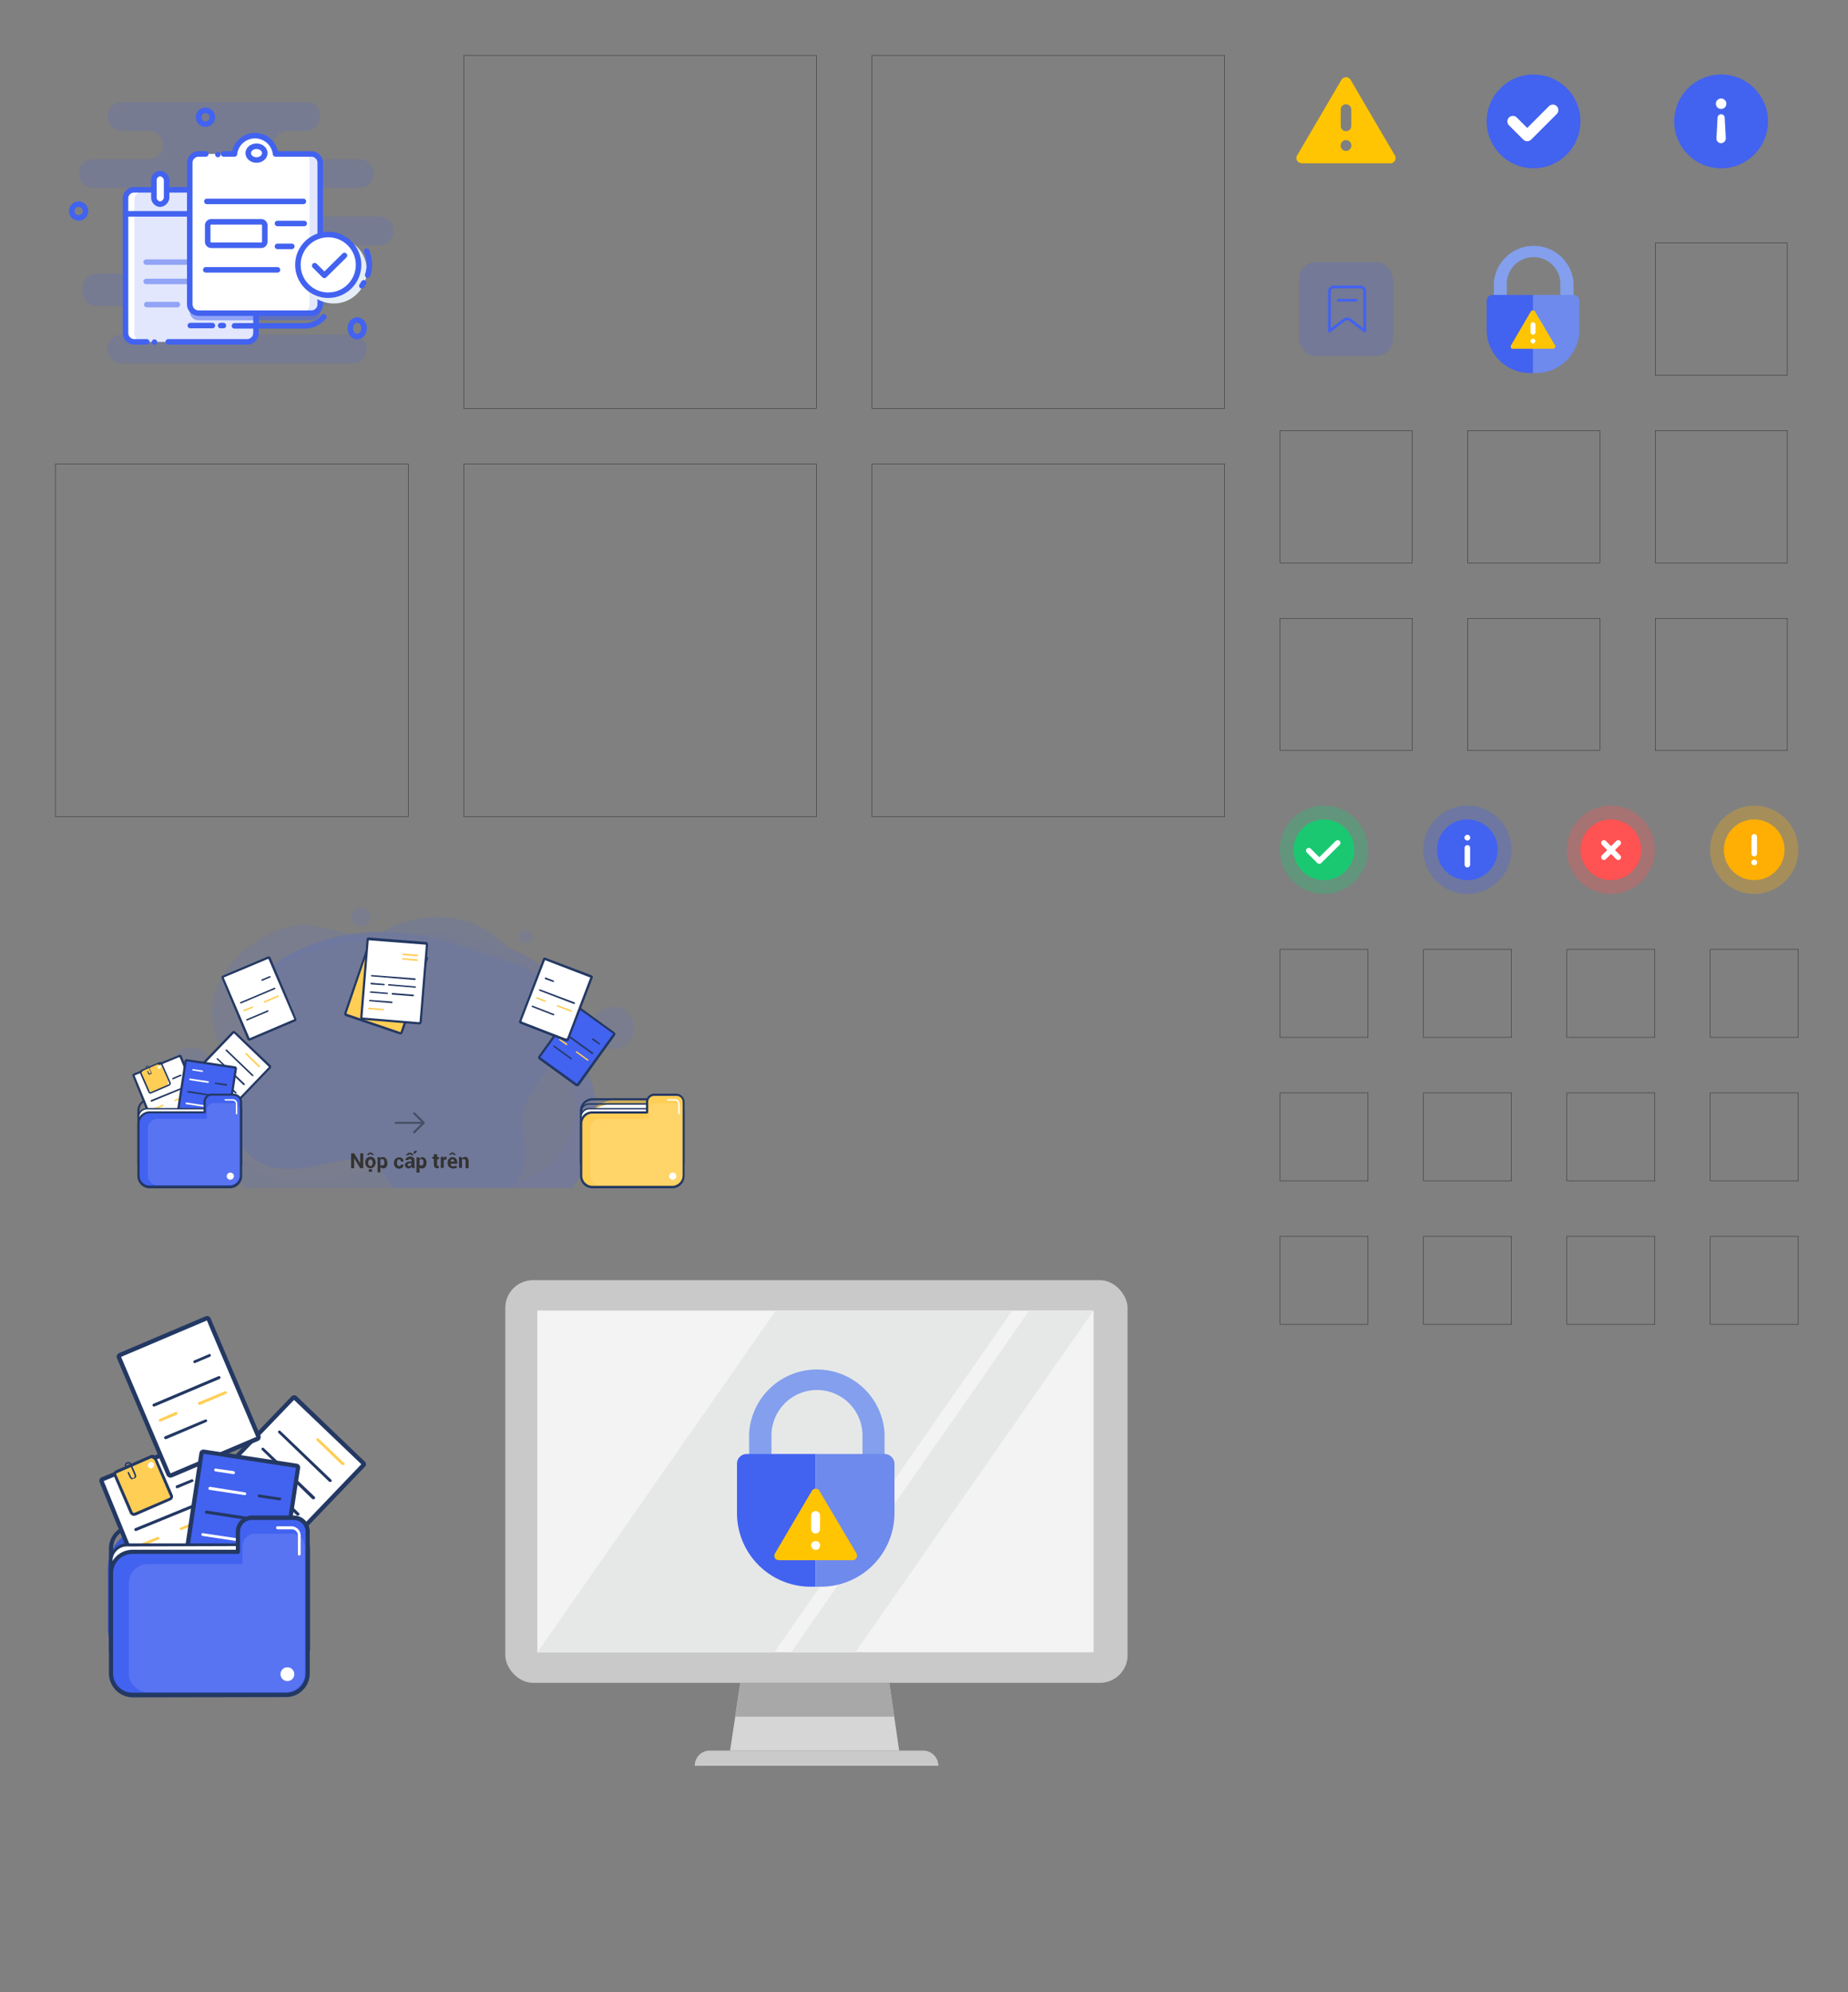 <svg id="Layer_1" data-name="Layer 1" xmlns="http://www.w3.org/2000/svg" xmlns:xlink="http://www.w3.org/1999/xlink" width="670" height="722" viewBox="0 0 670 722">
  <rect x="0" y="0" width="670" height="722" fill="#808080" stroke="none"/>
  <defs>
    <style>
      .cls-1, .cls-10, .cls-13, .cls-16, .cls-30, .cls-32, .cls-35, .cls-37, .cls-40, .cls-5, .cls-8 {
        fill: none;
      }

      .cls-2 {
        clip-path: url(#clip-path);
      }

      .cls-3, .cls-4 {
        fill: #1ac871;
      }

      .cls-11, .cls-14, .cls-3, .cls-6 {
        opacity: 0.3;
      }

      .cls-11, .cls-14, .cls-25, .cls-27, .cls-29, .cls-3, .cls-32, .cls-33, .cls-39, .cls-6 {
        isolation: isolate;
      }

      .cls-10, .cls-13, .cls-37, .cls-5, .cls-8 {
        stroke: #fff;
      }

      .cls-13, .cls-30, .cls-31, .cls-32, .cls-35, .cls-37, .cls-40, .cls-5, .cls-8 {
        stroke-linecap: round;
      }

      .cls-30, .cls-31, .cls-32, .cls-37, .cls-40, .cls-5 {
        stroke-linejoin: round;
      }

      .cls-30, .cls-31, .cls-32, .cls-35, .cls-5, .cls-8 {
        stroke-width: 2px;
      }

      .cls-29, .cls-33, .cls-39, .cls-6, .cls-7 {
        fill: #4262f0;
      }

      .cls-27, .cls-31, .cls-38, .cls-9 {
        fill: #fff;
      }

      .cls-11, .cls-12 {
        fill: #ff5252;
      }

      .cls-13 {
        stroke-width: 2px;
      }

      .cls-14, .cls-15 {
        fill: #ffae04;
      }

      .cls-16 {
        stroke: #000;
        stroke-width: 0.1px;
      }

      .cls-17 {
        opacity: 0.34;
      }

      .cls-18 {
        opacity: 0.6;
      }

      .cls-19 {
        opacity: 0.41;
      }

      .cls-20 {
        opacity: 0.35;
      }

      .cls-21 {
        opacity: 0.47;
      }

      .cls-22 {
        opacity: 0.7;
      }

      .cls-23 {
        fill: #333;
      }

      .cls-24, .cls-25 {
        fill: #233863;
      }

      .cls-25 {
        opacity: 0.24;
      }

      .cls-26 {
        fill: #ffce55;
      }

      .cls-27 {
        opacity: 0.12;
      }

      .cls-28 {
        fill: #454f63;
      }

      .cls-29 {
        opacity: 0.15;
      }

      .cls-30, .cls-31, .cls-32, .cls-35, .cls-40 {
        stroke: #4262f0;
      }

      .cls-32, .cls-33 {
        opacity: 0.5;
      }

      .cls-34 {
        fill: #e5edf7;
      }

      .cls-36 {
        fill: #ffc502;
      }

      .cls-37 {
        stroke-width: 4px;
      }

      .cls-38 {
        fill-rule: evenodd;
      }

      .cls-39 {
        opacity: 0.2;
      }

      .cls-41 {
        fill: #839fed;
      }

      .cls-42 {
        fill: #6e8aed;
      }

      .cls-43 {
        fill: #c9c9c9;
      }

      .cls-44 {
        fill: #f3f3f3;
      }

      .cls-45 {
        fill: #e6e8e8;
      }

      .cls-46 {
        fill: #d6d6d6;
      }

      .cls-47 {
        fill: #a8a8a8;
      }
    </style>
    <clipPath id="clip-path">
      <rect class="cls-1" width="670" height="722"/>
    </clipPath>
  </defs>
  <g class="cls-2">
    <g id="QLTS-icon-2">
      <g id="Group_47295" data-name="Group 47295">
        <circle id="Ellipse_4037" data-name="Ellipse 4037" class="cls-3" cx="480" cy="308" r="16"/>
        <circle id="Ellipse_4038" data-name="Ellipse 4038" class="cls-4" cx="480" cy="308" r="11"/>
        <path id="Path_84656" data-name="Path 84656" class="cls-5" d="M474.5,308.3l3.8,3.8,6.7-6.6"/>
      </g>
      <g id="Group_47296" data-name="Group 47296">
        <circle id="Ellipse_4037-2" data-name="Ellipse 4037-2" class="cls-6" cx="532" cy="308" r="16"/>
        <circle id="Ellipse_4038-2" data-name="Ellipse 4038-2" class="cls-7" cx="532" cy="308" r="11"/>
        <g id="Group_47291" data-name="Group 47291">
          <path id="Path_84657" data-name="Path 84657" class="cls-8" d="M532,307.3v6.1"/>
          <g id="Ellipse_4039" data-name="Ellipse 4039">
            <circle class="cls-9" cx="532" cy="303.6" r="1"/>
            <circle class="cls-10" cx="532" cy="303.6" r="0.5"/>
          </g>
        </g>
      </g>
      <g id="Group_47297" data-name="Group 47297">
        <circle id="Ellipse_4040" data-name="Ellipse 4040" class="cls-11" cx="584" cy="308" r="16"/>
        <circle id="Ellipse_4041" data-name="Ellipse 4041" class="cls-12" cx="584" cy="308" r="11"/>
        <path id="Path_84657-2" data-name="Path 84657-2" class="cls-13" d="M586.7,305.5l-5.2,5.2"/>
        <path id="Path_84658" data-name="Path 84658" class="cls-13" d="M586.7,310.7l-5.2-5.2"/>
      </g>
      <g id="Group_47298" data-name="Group 47298">
        <circle id="Ellipse_4042" data-name="Ellipse 4042" class="cls-14" cx="636" cy="308" r="16"/>
        <circle id="Ellipse_4043" data-name="Ellipse 4043" class="cls-15" cx="636" cy="308" r="11"/>
        <path id="Path_84657-3" data-name="Path 84657-3" class="cls-8" d="M636,303.3v6.1"/>
        <g id="Ellipse_4039-2" data-name="Ellipse 4039-2">
          <circle class="cls-9" cx="636" cy="312.6" r="1"/>
          <circle class="cls-10" cx="636" cy="312.6" r="0.5"/>
        </g>
      </g>
      <g id="Rectangle_23008" data-name="Rectangle 23008">
        <rect class="cls-1" x="20" y="168" width="128" height="128"/>
        <rect class="cls-16" x="20.1" y="168.1" width="127.9" height="127.9"/>
      </g>
      <g id="Rectangle_23009" data-name="Rectangle 23009">
        <rect class="cls-1" x="168" y="168" width="128" height="128"/>
        <rect class="cls-16" x="168.1" y="168.1" width="127.9" height="127.9"/>
      </g>
      <g id="Rectangle_23007" data-name="Rectangle 23007">
        <rect class="cls-1" x="316" y="168" width="128" height="128"/>
        <rect class="cls-16" x="316.1" y="168.1" width="127.9" height="127.9"/>
      </g>
      <g id="Rectangle_23010" data-name="Rectangle 23010">
        <rect class="cls-1" x="464" y="156" width="48" height="48"/>
        <rect class="cls-16" x="464.1" y="156.1" width="47.9" height="47.9"/>
      </g>
      <g id="Rectangle_23010-2" data-name="Rectangle 23010-2">
        <rect class="cls-1" x="532" y="156" width="48" height="48"/>
        <rect class="cls-16" x="532.1" y="156.1" width="47.9" height="47.9"/>
      </g>
      <g id="Rectangle_23010-3" data-name="Rectangle 23010-3">
        <rect class="cls-1" x="600" y="156" width="48" height="48"/>
        <rect class="cls-16" x="600.1" y="156.1" width="47.9" height="47.9"/>
      </g>
      <g id="Rectangle_23010-4" data-name="Rectangle 23010-4">
        <rect class="cls-1" x="464" y="224" width="48" height="48"/>
        <rect class="cls-16" x="464.1" y="224.1" width="47.9" height="47.9"/>
      </g>
      <g id="Rectangle_24047" data-name="Rectangle 24047">
        <rect class="cls-1" x="464" y="344" width="32" height="32"/>
        <rect class="cls-16" x="464.1" y="344.1" width="31.9" height="31.9"/>
      </g>
      <g id="Rectangle_24051" data-name="Rectangle 24051">
        <rect class="cls-1" x="464" y="396" width="32" height="32"/>
        <rect class="cls-16" x="464.1" y="396.1" width="31.9" height="31.9"/>
      </g>
      <g id="Rectangle_24055" data-name="Rectangle 24055">
        <rect class="cls-1" x="464" y="448" width="32" height="32"/>
        <rect class="cls-16" x="464.1" y="448.1" width="31.9" height="31.9"/>
      </g>
      <g id="Rectangle_24048" data-name="Rectangle 24048">
        <rect class="cls-1" x="516" y="344" width="32" height="32"/>
        <rect class="cls-16" x="516.1" y="344.1" width="31.9" height="31.9"/>
      </g>
      <g id="Rectangle_24052" data-name="Rectangle 24052">
        <rect class="cls-1" x="516" y="396" width="32" height="32"/>
        <rect class="cls-16" x="516.1" y="396.1" width="31.9" height="31.9"/>
      </g>
      <g id="Rectangle_24056" data-name="Rectangle 24056">
        <rect class="cls-1" x="516" y="448" width="32" height="32"/>
        <rect class="cls-16" x="516.1" y="448.1" width="31.9" height="31.9"/>
      </g>
      <g id="Rectangle_24049" data-name="Rectangle 24049">
        <rect class="cls-1" x="568" y="344" width="32" height="32"/>
        <rect class="cls-16" x="568.1" y="344.1" width="31.9" height="31.9"/>
      </g>
      <g id="Rectangle_24053" data-name="Rectangle 24053">
        <rect class="cls-1" x="568" y="396" width="32" height="32"/>
        <rect class="cls-16" x="568.1" y="396.1" width="31.9" height="31.9"/>
      </g>
      <g id="Rectangle_24057" data-name="Rectangle 24057">
        <rect class="cls-1" x="568" y="448" width="32" height="32"/>
        <rect class="cls-16" x="568.1" y="448.1" width="31.9" height="31.9"/>
      </g>
      <g id="Rectangle_24050" data-name="Rectangle 24050">
        <rect class="cls-1" x="620" y="344" width="32" height="32"/>
        <rect class="cls-16" x="620.1" y="344.1" width="31.9" height="31.9"/>
      </g>
      <g id="Rectangle_24054" data-name="Rectangle 24054">
        <rect class="cls-1" x="620" y="396" width="32" height="32"/>
        <rect class="cls-16" x="620.1" y="396.1" width="31.9" height="31.9"/>
      </g>
      <g id="Rectangle_24058" data-name="Rectangle 24058">
        <rect class="cls-1" x="620" y="448" width="32" height="32"/>
        <rect class="cls-16" x="620.1" y="448.1" width="31.9" height="31.9"/>
      </g>
      <g id="Rectangle_23010-5" data-name="Rectangle 23010-5">
        <rect class="cls-1" x="532" y="224" width="48" height="48"/>
        <rect class="cls-16" x="532.1" y="224.1" width="47.9" height="47.9"/>
      </g>
      <g id="Rectangle_23010-6" data-name="Rectangle 23010-6">
        <rect class="cls-1" x="600" y="224" width="48" height="48"/>
        <rect class="cls-16" x="600.1" y="224.1" width="47.9" height="47.9"/>
      </g>
      <g id="Group_47276" data-name="Group 47276">
        <rect id="Rectangle_23011" data-name="Rectangle 23011" class="cls-1" x="20" y="316" width="256" height="128"/>
        <g id="Group_47273" data-name="Group 47273">
          <g id="Group_31267" data-name="Group 31267" class="cls-17">
            <g id="Group_31266" data-name="Group 31266">
              <g id="Group_31256" data-name="Group 31256" class="cls-18">
                <path id="Path_71039" data-name="Path 71039" class="cls-7" d="M207.8,394.3a28.8,28.8,0,0,1-13.4,31.4,32.3,32.3,0,0,1-7.2,3c-.4.6-.9,1.2-1.3,1.9h21.4a40.8,40.8,0,0,0,8.9-30.2,44,44,0,0,0-10.8-24c-.1.5-.1,1-.2,1.4C204.6,383.5,206.6,388.9,207.8,394.3Z"/>
              </g>
              <g id="Group_31257" data-name="Group 31257" class="cls-19">
                <path id="Path_71040" data-name="Path 71040" class="cls-7" d="M141.4,429.2c-1.3-1.7-2.2-3.9-3.6-5.7-2.8.6-5.7,1.4-8.5,2.2a78.3,78.3,0,0,1-17.9,2.7c-6.7.1-13.6-1.2-19.4-4.7a25.8,25.8,0,0,1-10.5-11.4,35.1,35.1,0,0,0,7.1,18.3h53.8Z"/>
              </g>
              <g id="Group_31258" data-name="Group 31258" class="cls-19">
                <path id="Path_71041" data-name="Path 71041" class="cls-7" d="M149.9,338.6l5.3-.3c8.9-.7,17.7,1.3,26.3,4.2l2.5.8a32.8,32.8,0,0,0-13.6-9,38.4,38.4,0,0,0-31.7,3.5A83.2,83.2,0,0,1,149.9,338.6Z"/>
              </g>
              <g id="Group_31259" data-name="Group 31259" class="cls-20">
                <path id="Path_71042" data-name="Path 71042" class="cls-7" d="M91.8,423.8c5.8,3.4,12.6,4.6,19.3,4.6a84,84,0,0,0,18-2.5c2.8-.7,5.6-1.5,8.5-2.1a7.1,7.1,0,0,0-4.8-3c-8.3-.9-17,2.5-25.3,3.1-5.5.4-11.4-.4-15.9-3.7a21.2,21.2,0,0,1-6.5-8.6,30.4,30.4,0,0,1-.5-22c1.7-4.8,5.9-8.4,7.3-13.3s-.2-8.3.2-12.4a18.4,18.4,0,0,1,.5-2.5c1.5-4.4,8.3-10.7,12.5-12.8a71.8,71.8,0,0,1,31.4-7.8c-6.1-1.1-11.9-2.9-22.1-5.1-12.2-2.5-25.8,6.4-33,16.7a22.7,22.7,0,0,0-1.9,3.4,26.4,26.4,0,0,0-2.1,16.6C78.8,379,83,384,81.5,391a102.5,102.5,0,0,0-1.6,12.4,16.6,16.6,0,0,0,1.5,9.3A25.3,25.3,0,0,0,91.8,423.8Z"/>
              </g>
              <g id="Group_31260" data-name="Group 31260" class="cls-21">
                <path id="Path_71043" data-name="Path 71043" class="cls-7" d="M155.2,338.3l-5.3.3a98.6,98.6,0,0,1,16.7,3.9l20.7,6.9A22.6,22.6,0,0,1,203,372.2v.2a34.4,34.4,0,0,1-5.7,16.7c-2.9,4.4-7,9.4-8.1,14.8s1,8.7,1.2,13.1a20.9,20.9,0,0,1-3.2,11.7,32.3,32.3,0,0,0,7.2-3,29,29,0,0,0,13.5-31.4c-1.3-5.4-3.3-10.8-2.7-16.5.1-.4.1-.9.2-1.4.7-3.4,2-6.7,1.7-10.2a16.4,16.4,0,0,0-2.8-7.3c-4.6-7.3-12.2-12.5-20.3-15.6l-2.5-.8C172.9,339.7,164.1,337.6,155.2,338.3Z"/>
              </g>
              <g id="Group_31261" data-name="Group 31261" class="cls-22">
                <path id="Path_71044" data-name="Path 71044" class="cls-7" d="M92.5,359.3a20,20,0,0,0-.5,2.6c-.3,4.2,1.1,8.6-.1,12.8s-5.6,8.9-7.3,13.8a31.7,31.7,0,0,0,.7,22.7,20.9,20.9,0,0,0,6.5,8.8c4.5,3.4,10.4,4.1,16,3.7,8.2-.6,16.9-4.2,25.2-3.2a6.7,6.7,0,0,1,4.8,3c1.4,1.8,2.3,4,3.6,5.7l1,1.4h43.5c.4-.7.9-1.3,1.3-1.9a20.9,20.9,0,0,0,3.2-11.7c-.2-4.4-2-8.7-1.2-13.1s5.1-10.4,8.1-14.8a34.4,34.4,0,0,0,5.7-16.7v-.2a22.8,22.8,0,0,0-15.7-22.8l-20.8-6.9a95.3,95.3,0,0,0-16.6-3.9,84.4,84.4,0,0,0-11.2-.8h-2.4A70.8,70.8,0,0,0,105,346C100.8,348.2,93.9,354.8,92.5,359.3Z"/>
              </g>
              <g id="Group_31262" data-name="Group 31262" class="cls-20">
                <circle id="Ellipse_3885" data-name="Ellipse 3885" class="cls-7" cx="130.9" cy="332.4" r="3.4"/>
              </g>
              <g id="Group_31263" data-name="Group 31263" class="cls-20">
                <circle id="Ellipse_3886" data-name="Ellipse 3886" class="cls-7" cx="222.3" cy="372.6" r="7.6"/>
              </g>
              <g id="Group_31264" data-name="Group 31264" class="cls-20">
                <circle id="Ellipse_3887" data-name="Ellipse 3887" class="cls-7" cx="69.3" cy="387.2" r="7.6"/>
              </g>
              <g id="Group_31265" data-name="Group 31265" class="cls-20">
                <circle id="Ellipse_3888" data-name="Ellipse 3888" class="cls-7" cx="190.6" cy="339.5" r="2.3"/>
              </g>
            </g>
          </g>
          <g id="Title">
            <path id="App_Features" data-name="App Features" class="cls-23" d="M131.7,423.4h-1.1l-2.2-3.6h0v3.6h-1.1V418h1.1l2.2,3.6h0V418h1.1Zm.7-2.1a2.4,2.4,0,0,1,.5-1.4,1.9,1.9,0,0,1,2.8,0,2.4,2.4,0,0,1,.5,1.4h0a2.5,2.5,0,0,1-.5,1.5,1.9,1.9,0,0,1-2.8,0,2.5,2.5,0,0,1-.5-1.5Zm1.1.1a1.5,1.5,0,0,0,.2.9c.1.2.4.4.6.3a.5.5,0,0,0,.6-.3,1.5,1.5,0,0,0,.2-.9h0a1.1,1.1,0,0,0-.2-.8.8.8,0,0,0-.6-.4.7.7,0,0,0-.6.4,1.1,1.1,0,0,0-.2.8Zm2.2-2.8h-.9l-.5-.5-.5.5h-.9l1.1-.9h.6Zm-.8,6.1h-1.2v-.9h1.2Zm5.6-3.2a2.3,2.3,0,0,1-.4,1.4,1.4,1.4,0,0,1-1.2.6l-.5-.2a.5.5,0,0,1-.5-.3v1.9h-1v-5.5h.9v.5l.4-.5h.6a1.4,1.4,0,0,1,1.2.6,2.6,2.6,0,0,1,.4,1.5Zm-1.1-.1a2.9,2.9,0,0,0-.2-.9.7.7,0,0,0-.6-.4h-.4l-.3.3v1.8l.3.2h.4a.6.6,0,0,0,.6-.3,1.9,1.9,0,0,0,.2-.8Zm5.3,1.2h.5a.9.9,0,0,0,.1-.5h1a1.5,1.5,0,0,1-.4,1.1,2.8,2.8,0,0,1-1.2.4,2,2,0,0,1-1.4-.6,2.5,2.5,0,0,1-.5-1.5h0a2.4,2.4,0,0,1,.5-1.4,2,2,0,0,1,1.4-.6,1.7,1.7,0,0,1,1.2.4,1.5,1.5,0,0,1,.4,1.1h-1a1.3,1.3,0,0,0-.1-.6l-.5-.2a.7.7,0,0,0-.6.4,1.9,1.9,0,0,0-.2.8h0a2.9,2.9,0,0,0,.2.9c.1.2.4.4.6.3Zm4.6.8v-.3a.4.4,0,0,0-.1-.3l-.4.5-.6.2a1.2,1.2,0,0,1-1-.4.9.9,0,0,1-.4-.8,1.4,1.4,0,0,1,.5-1,3.1,3.1,0,0,1,1.3-.3h.6v-.3c0-.2,0-.3-.1-.4s-.3-.2-.5-.2h-.4c-.1.1-.1.2-.1.4h-1.1a1.1,1.1,0,0,1,.5-.9,1.7,1.7,0,0,1,1.2-.4,1.9,1.9,0,0,1,1.2.4,1.2,1.2,0,0,1,.4,1v2.2l.2.5Zm-1-.7.5-.2c.1-.1.3-.2.3-.3v-.6h-.6l-.5.2a.8.8,0,0,0-.2.4,1,1,0,0,0,.1.3l.4.2Zm-.2-4.9h.9l1.1.9h-1l-.5-.5-.6.5h-1Zm2.2-.7h1l-.8,1h-.7Zm4.3,4.4a1.8,1.8,0,0,1-.4,1.4,1.4,1.4,0,0,1-1.1.6h-.6a.8.8,0,0,1-.4-.4v1.9H151v-5.5h1v.5l.5-.4.6-.2a1.3,1.3,0,0,1,1.1.6,2,2,0,0,1,.4,1.5Zm-1.1-.1a1.4,1.4,0,0,0-.1-.9.8.8,0,0,0-.6-.4h-.4l-.3.3v1.8c.1.1.1.2.3.2h.4c.2.1.4-.1.6-.3a1.1,1.1,0,0,0,.1-.8Zm5-3v1h.7v.7h-.7v2.1a.4.4,0,0,0,.1.3c0,.1.1.1.2.1h.3v.8h-.6a1.2,1.2,0,0,1-.9-.3,1.9,1.9,0,0,1-.3-1v-2.1h-.6v-.7h.6v-1Zm3.4,1.9h-.8l-.2.3v2.7h-1.1v-4h1v.6a.9.9,0,0,1,.3-.5l.5-.2h.3Zm2.3,3.2a1.7,1.7,0,0,1-1.4-.6,1.6,1.6,0,0,1-.5-1.4h0a1.7,1.7,0,0,1,.5-1.5,1.6,1.6,0,0,1,1.3-.6,1.7,1.7,0,0,1,1.2.5,2.4,2.4,0,0,1,.5,1.3v.6h-2.4a1.4,1.4,0,0,0,.2.7.6.6,0,0,0,.7.2h.6l.5-.3.3.7a.9.9,0,0,1-.6.3l-.9.2Zm-.1-3.4a.5.5,0,0,0-.5.3.8.8,0,0,0-.2.6h1.3a1.3,1.3,0,0,0-.1-.6l-.5-.2Zm1.3-1.5h-.9l-.5-.5-.5.5h-.8l1-.9h.6Zm2,.8v.6c.2-.2.3-.4.5-.5l.7-.2a1.1,1.1,0,0,1,.9.4,1.9,1.9,0,0,1,.4,1.2v2.5h-1.1v-2.5a.7.7,0,0,0-.2-.6.5.5,0,0,0-.4-.2h-.4q-.3.2-.3.3v2.9h-1.1v-4Z"/>
          </g>
          <g id="Group_31255" data-name="Group 31255">
            <g id="OBJECTS">
              <g id="Group_31211" data-name="Group 31211">
                <g id="Group_31195" data-name="Group 31195">
                  <g id="Group_31194" data-name="Group 31194">
                    <path id="Rectangle_18458" data-name="Rectangle 18458" class="cls-7" d="M63.7,398.5H73.8a13.4,13.4,0,0,1,13.6,13.4h0a13.5,13.5,0,0,1-13.5,13.6H63.8A13.5,13.5,0,0,1,50.2,412h0A13.6,13.6,0,0,1,63.7,398.5Z"/>
                    <path id="Path_70961" data-name="Path 70961" class="cls-24" d="M54.3,425.9a4.5,4.5,0,0,1-4.5-4.4V402.6a4.5,4.5,0,0,1,4.5-4.5h29a4.5,4.5,0,0,1,4.5,4.5v18.9a4.5,4.5,0,0,1-4.4,4.5H54.3Zm29.1-.4Zm-.1-26.7h-29a3.6,3.6,0,0,0-3.7,3.7v18.9a3.6,3.6,0,0,0,3.6,3.6H83.4a3.7,3.7,0,0,0,3.6-3.7V402.5a3.8,3.8,0,0,0-3.7-3.7Z"/>
                  </g>
                  <path id="Rectangle_18459" data-name="Rectangle 18459" class="cls-25" d="M63.7,398.5H73.8a13.4,13.4,0,0,1,13.6,13.4h0a13.5,13.5,0,0,1-13.5,13.6H63.8A13.5,13.5,0,0,1,50.2,412h0A13.6,13.6,0,0,1,63.7,398.5Z"/>
                </g>
                <g id="Group_31205" data-name="Group 31205">
                  <g id="Group_31197" data-name="Group 31197">
                    <g id="Group_31196" data-name="Group 31196">
                      <rect id="Rectangle_18460" data-name="Rectangle 18460" class="cls-9" x="70.5" y="380" width="24.7" height="18.42" rx="1.3" transform="translate(-255.4 179.7) rotate(-46.2)"/>
                      <path id="Path_70962" data-name="Path 70962" class="cls-24" d="M81,404.7a.7.7,0,0,1-.6-.2h0L67.7,392.3a.8.8,0,0,1-.1-1.1l16.6-17.3a.8.8,0,0,1,1.1,0l12.8,12.2a.8.8,0,0,1,0,1.1L81.5,404.5c-.1.2-.3.2-.5.2Zm0-.8ZM68.3,391.7,81,403.9l16.5-17.2L84.8,374.5Z"/>
                    </g>
                    <path id="Path_70963" data-name="Path 70963" class="cls-26" d="M94,386.8h-.2L89,382.1a.3.3,0,0,1,0-.4h.4l4.8,4.6a.3.3,0,0,1,0,.4c0,.1-.1.1-.2.1Z"/>
                    <path id="Path_70964" data-name="Path 70964" class="cls-24" d="M91.6,390h-.2l-9.6-9.2a.3.3,0,0,1,.4-.4l9.6,9.2a.3.3,0,0,1,0,.4c0,.1-.1.1-.2.1Z"/>
                    <path id="Path_70965" data-name="Path 70965" class="cls-24" d="M88.5,393.3h-.2L78.7,384a.2.2,0,0,1,0-.4.2.2,0,0,1,.3,0l9.7,9.2a.3.3,0,0,1,0,.4Z"/>
                    <path id="Path_70966" data-name="Path 70966" class="cls-24" d="M85.5,396.3h-.2L75.7,387a.2.2,0,0,1,0-.3.2.2,0,0,1,.4-.1l9.6,9.3a.3.3,0,0,1,0,.4Z"/>
                    <path id="Path_70967" data-name="Path 70967" class="cls-24" d="M82.4,399.6c-.1,0-.2,0-.2-.1l-9.6-9.2a.3.3,0,0,1,0-.4h.3l9.7,9.3a.2.2,0,0,1,0,.3Z"/>
                  </g>
                  <g id="Group_31200" data-name="Group 31200">
                    <g id="Group_31198" data-name="Group 31198">
                      <rect id="Rectangle_18461" data-name="Rectangle 18461" class="cls-9" x="52.3" y="385.2" width="18.4" height="24.69" rx="1.3" transform="translate(-145.8 52.8) rotate(-22.2)"/>
                      <path id="Path_70968" data-name="Path 70968" class="cls-24" d="M57.8,412.7a.7.7,0,0,1-.7-.4l-9-22.2a.7.7,0,0,1,.4-1h0l16.4-6.7a.7.7,0,0,1,1,.4l9,22.2a.7.7,0,0,1-.4,1h0l-16.4,6.7Zm-9-22.9,9.1,22.1,16.3-6.7-9.1-22.1Zm25.6,15.8Zm-.2-.4Z"/>
                    </g>
                    <path id="Path_70969" data-name="Path 70969" class="cls-24" d="M62.7,391.2a.3.3,0,0,1-.3-.3l.2-.2,2.8-1.2c.2,0,.3,0,.4.2s0,.2-.2.3l-2.8,1.2Z"/>
                    <path id="Path_70970" data-name="Path 70970" class="cls-24" d="M54.9,399.3a.3.3,0,0,1-.3-.3c0-.1.1-.2.2-.3l12.3-5c.2-.1.3,0,.4.1s0,.3-.1.4h-.1L55,399.3Z"/>
                    <path id="Path_70971" data-name="Path 70971" class="cls-26" d="M63.5,399.1a.3.3,0,0,1-.3-.3.2.2,0,0,1,.2-.2l4.9-2a.2.2,0,0,1,.4.1c0,.1,0,.3-.1.3a.1.1,0,0,0-.1.1l-4.9,2Z"/>
                    <path id="Path_70972" data-name="Path 70972" class="cls-26" d="M56.1,402.1c-.2,0-.3-.1-.3-.2s.1-.3.2-.3l3-1.2a.2.2,0,0,1,.3.1c.1.1,0,.3-.1.4h0l-3,1.2Z"/>
                    <path id="Path_70973" data-name="Path 70973" class="cls-24" d="M57,405.5c-.1,0-.2-.2-.2-.3a.4.4,0,0,1,.1-.3l7.6-3.1c.2,0,.3,0,.4.2s0,.2-.1.3h-.1l-7.6,3.1C57.1,405.5,57.1,405.5,57,405.5Z"/>
                    <g id="Group_31199" data-name="Group 31199">
                      <rect id="Rectangle_18462" data-name="Rectangle 18462" class="cls-26" x="52.2" y="386.3" width="8.2" height="8.76" rx="2" transform="translate(-150.7 54.6) rotate(-23.4)"/>
                      <path id="Path_70974" data-name="Path 70974" class="cls-24" d="M54.5,396.4a.8.8,0,0,1-.7-.5l-3.1-7a1,1,0,0,1,.5-1.1h0l6.5-2.8a.8.8,0,0,1,1.1.4l3.1,7a1,1,0,0,1-.5,1.1h0l-6.5,2.8Zm3.6-11h-.2l-6.5,2.9c-.2.1-.2.2-.2.3l3.1,7.1c.1.1.2.2.4.1l6.5-2.8a.5.5,0,0,0,.2-.4l-3.1-7a.2.2,0,0,0-.2-.2Zm3.2,7.8Z"/>
                    </g>
                    <path id="Path_70975" data-name="Path 70975" class="cls-24" d="M54.3,389.5a.6.6,0,0,1-.6-.4l-.3-.8c0-.1,0-.2.1-.2h.1l.4.8a.4.4,0,0,0,.5.2h0a.4.4,0,0,0,.2-.4l-.9-2.1c-.1-.1-.3-.2-.4-.1h-.1a.4.4,0,0,0-.2.4h0c.1,0,0,.1,0,.1a.1.1,0,0,1-.2,0h0a.5.5,0,0,1,.3-.7h.1a.5.5,0,0,1,.7.3l.9,2.1a.5.5,0,0,1-.3.7h-.3Z"/>
                    <path id="Path_70976" data-name="Path 70976" class="cls-9" d="M58.2,386.4a.6.6,0,0,1,0,.8.6.6,0,0,1-.9,0,.5.5,0,0,1,.1-.8.6.6,0,0,1,.8,0Z"/>
                  </g>
                  <g id="Group_31202" data-name="Group 31202">
                    <g id="Group_31201" data-name="Group 31201">
                      <rect id="Rectangle_18463" data-name="Rectangle 18463" class="cls-9" x="84.7" y="349.5" width="18.4" height="24.69" rx="1.3" transform="translate(-134 65.5) rotate(-23)"/>
                      <path id="Path_70977" data-name="Path 70977" class="cls-24" d="M90.4,377.2a.8.8,0,0,1-.7-.5l-9.3-22.1a.7.7,0,0,1,.4-1l16.3-6.9a.8.8,0,0,1,1,.4h0l9.3,22.1a.7.7,0,0,1-.4,1h0l-16.3,6.9Zm-9.3-22.9,9.4,22,16.2-6.9-9.4-21.9Z"/>
                    </g>
                    <path id="Path_70978" data-name="Path 70978" class="cls-24" d="M95,355.5l-.3-.2c0-.2.1-.3.2-.3l2.8-1.2c.2,0,.3,0,.4.2s0,.3-.2.3h0l-2.8,1.2Z"/>
                    <path id="Path_70979" data-name="Path 70979" class="cls-24" d="M87.3,363.7c-.1,0-.3-.1-.3-.2s.1-.3.2-.3L99.5,358a.2.2,0,0,1,.3.1c.1.2,0,.3-.1.4l-12.3,5.2Z"/>
                    <path id="Path_70980" data-name="Path 70980" class="cls-26" d="M95.9,363.4c-.1,0-.3-.1-.3-.2s.1-.3.2-.3l4.9-2.1c.1,0,.3,0,.3.2a.2.2,0,0,1-.1.3h0L96,363.4Z"/>
                    <path id="Path_70981" data-name="Path 70981" class="cls-26" d="M88.5,366.6a.5.5,0,0,1-.3-.3c0-.1.1-.2.2-.3l3-1.2c.1-.1.3,0,.4.1a.5.5,0,0,1-.2.4l-3,1.2A.1.1,0,0,1,88.5,366.6Z"/>
                    <path id="Path_70982" data-name="Path 70982" class="cls-24" d="M89.5,369.9c-.1,0-.2-.1-.2-.3s0-.2.1-.2l7.6-3.2a.2.2,0,0,1,.3.1c.1.1,0,.3-.1.4l-7.6,3.2Z"/>
                  </g>
                  <g id="Group_31204" data-name="Group 31204">
                    <g id="Group_31203" data-name="Group 31203">
                      <rect id="Rectangle_18464" data-name="Rectangle 18464" class="cls-7" x="62.3" y="388.6" width="24.7" height="18.42" rx="1.3" transform="translate(-329.9 411.9) rotate(-81.4)"/>
                      <path id="Path_70983" data-name="Path 70983" class="cls-24" d="M81.6,411.8h-.1L64,409.1a.9.9,0,0,1-.7-.9h0l3.6-23.7a.8.8,0,0,1,.9-.6l17.5,2.6a.8.8,0,0,1,.6.9l-3.6,23.7a.7.7,0,0,1-.7.7Zm-17.5-3.5,17.4,2.6,3.6-23.6-17.4-2.6Z"/>
                    </g>
                    <path id="Path_70984" data-name="Path 70984" class="cls-9" d="M73.3,388.5h0l-3.4-.5c-.1,0-.2-.2-.2-.3s.2-.3.3-.2l3.4.5c.1,0,.2.1.2.3s-.1.2-.3.2Z"/>
                    <path id="Path_70985" data-name="Path 70985" class="cls-24" d="M82.1,393.5H82l-3.8-.6a.3.3,0,0,1-.3-.3c.1-.2.2-.3.3-.2l3.9.5c.2.1.3.2.2.4a.2.2,0,0,1-.2.2Z"/>
                    <path id="Path_70986" data-name="Path 70986" class="cls-9" d="M75.5,392.5h-.1l-6.6-1c-.1,0-.2-.2-.2-.3a.3.3,0,0,1,.3-.3l6.6,1c.2.1.3.2.2.3s-.1.3-.2.3Z"/>
                    <path id="Path_70987" data-name="Path 70987" class="cls-24" d="M75.7,397.1h0L68.2,396q-.3-.2-.3-.3t.3-.3l7.6,1.2c.1,0,.2.1.2.3s-.1.2-.3.2Z"/>
                    <path id="Path_70988" data-name="Path 70988" class="cls-9" d="M80.7,402.2h0l-13.2-2c-.1,0-.2-.2-.2-.3a.3.3,0,0,1,.3-.3l13.2,2a.5.5,0,0,1,.2.4c0,.1-.1.2-.3.2Z"/>
                    <path id="Path_70989" data-name="Path 70989" class="cls-9" d="M74.3,405.8h0l-7.5-1.1c-.1-.1-.2-.2-.2-.3a.3.3,0,0,1,.3-.3h0l7.4,1.2a.3.3,0,0,1,.3.3l-.3.2Z"/>
                  </g>
                </g>
                <g id="Group_31210" data-name="Group 31210">
                  <g id="Group_31206" data-name="Group 31206">
                    <path id="Path_70990" data-name="Path 70990" class="cls-9" d="M84.4,428.8H53.2a2.9,2.9,0,0,1-2.9-3v-21a2.9,2.9,0,0,1,3-3H84.4a3,3,0,0,1,3,3v21A2.9,2.9,0,0,1,84.4,428.8Z"/>
                    <path id="Path_70991" data-name="Path 70991" class="cls-24" d="M53.2,429.2a3.2,3.2,0,0,1-3.2-3.3v-21a3.3,3.3,0,0,1,3.3-3.3H84.4a3.2,3.2,0,0,1,3.2,3.3v21a3.3,3.3,0,0,1-3.3,3.3H53.2Zm31.2-27.1H53.2a2.8,2.8,0,0,0-2.7,2.8v21a2.7,2.7,0,0,0,2.7,2.7H84.4a2.8,2.8,0,0,0,2.7-2.8v-21a2.7,2.7,0,0,0-2.7-2.7Z"/>
                  </g>
                  <g id="Group_31207" data-name="Group 31207">
                    <path id="Path_70992" data-name="Path 70992" class="cls-7" d="M84.7,396.7H76.8a2.6,2.6,0,0,0-2.6,2.6v3.8H54.3a4.1,4.1,0,0,0-4.1,4.1v18.9a4.2,4.2,0,0,0,4.1,4H83.4a4,4,0,0,0,4-4.1V399.4A2.8,2.8,0,0,0,84.7,396.7Z"/>
                    <path id="Path_70993" data-name="Path 70993" class="cls-24" d="M54.3,430.7a4.5,4.5,0,0,1-4.5-4.5V407.3a4.5,4.5,0,0,1,4.5-4.5H73.8v-3.4a2.9,2.9,0,0,1,3-3h7.9a3.1,3.1,0,0,1,3.1,3.1v26.7a4.5,4.5,0,0,1-4.4,4.5Zm30.4-33.6H76.8a2.2,2.2,0,0,0-2.2,2.2v3.8a.4.4,0,0,1-.4.4H54.3a3.7,3.7,0,0,0-3.7,3.7v18.9a3.6,3.6,0,0,0,3.6,3.6H83.4a3.7,3.7,0,0,0,3.6-3.7V399.4a2.2,2.2,0,0,0-2.2-2.2Zm0-.4Z"/>
                  </g>
                  <path id="Path_70994" data-name="Path 70994" class="cls-27" d="M84.4,399.8h-7a2.4,2.4,0,0,0-2.4,2.4v3.3H57.2a3.6,3.6,0,0,0-3.6,3.6v16.9a3.6,3.6,0,0,0,3.6,3.6h26a3.6,3.6,0,0,0,3.6-3.6v-24A2.3,2.3,0,0,0,84.4,399.8Z"/>
                  <path id="Path_70995" data-name="Path 70995" class="cls-9" d="M84.8,426.3a1.3,1.3,0,1,1-1.3-1.3,1.3,1.3,0,0,1,1.3,1.3Z"/>
                  <path id="Path_70996" data-name="Path 70996" class="cls-9" d="M85.8,403.9a.3.3,0,0,1-.3-.3V400a1.2,1.2,0,0,0-1.2-1.1H81.7a.3.3,0,0,1-.3-.3c0-.1.1-.2.3-.2h2.6A1.6,1.6,0,0,1,86,400v3.6c0,.2-.1.3-.2.3Z"/>
                </g>
              </g>
              <g id="Group_31222" data-name="Group 31222">
                <g id="Group_31214" data-name="Group 31214">
                  <g id="Group_31212" data-name="Group 31212">
                    <path id="Rectangle_18465" data-name="Rectangle 18465" class="cls-7" d="M224.2,398.5h10.1a13.4,13.4,0,0,1,13.5,13.4h0a13.4,13.4,0,0,1-13.4,13.6H224.2A13.5,13.5,0,0,1,210.7,412h0A13.5,13.5,0,0,1,224.2,398.5Z"/>
                    <path id="Path_71000" data-name="Path 71000" class="cls-24" d="M214.8,425.9a4.5,4.5,0,0,1-4.5-4.4V402.6a4.5,4.5,0,0,1,4.4-4.5h29.1a4.5,4.5,0,0,1,4.4,4.5v18.9a4.5,4.5,0,0,1-4.5,4.5h-29Zm29-.4Zm0-26.7H214.7a3.6,3.6,0,0,0-3.6,3.7v18.9a3.7,3.7,0,0,0,3.7,3.6h29a3.8,3.8,0,0,0,3.7-3.7V402.5A3.7,3.7,0,0,0,243.8,398.8Z"/>
                  </g>
                  <g id="Group_31213" data-name="Group 31213">
                    <path id="Rectangle_18466" data-name="Rectangle 18466" class="cls-26" d="M224.2,398.5h10.1a13.4,13.4,0,0,1,13.5,13.4h0a13.4,13.4,0,0,1-13.4,13.6H224.2A13.5,13.5,0,0,1,210.7,412h0A13.5,13.5,0,0,1,224.2,398.5Z"/>
                    <path id="Path_71001" data-name="Path 71001" class="cls-24" d="M214.8,425.9a4.5,4.5,0,0,1-4.5-4.4V402.6a4.5,4.5,0,0,1,4.4-4.5h29.1a4.5,4.5,0,0,1,4.4,4.5v18.9a4.5,4.5,0,0,1-4.5,4.5h-29Zm29-.4Zm0-26.7H214.7a3.6,3.6,0,0,0-3.6,3.7v18.9a3.7,3.7,0,0,0,3.7,3.6h29a3.8,3.8,0,0,0,3.7-3.7V402.5A3.7,3.7,0,0,0,243.8,398.8Z"/>
                  </g>
                  <path id="Rectangle_18467" data-name="Rectangle 18467" class="cls-25" d="M224.2,398.5h10.1a13.4,13.4,0,0,1,13.5,13.4h0a13.4,13.4,0,0,1-13.4,13.6H224.2A13.5,13.5,0,0,1,210.7,412h0A13.5,13.5,0,0,1,224.2,398.5Z"/>
                </g>
                <g id="Group_31217" data-name="Group 31217">
                  <g id="Group_31215" data-name="Group 31215">
                    <rect id="Rectangle_18468" data-name="Rectangle 18468" class="cls-9" x="210.7" y="400.2" width="37.2" height="27.02" rx="11" transform="translate(-0.9 0.5) rotate(-0.1)"/>
                    <path id="Path_71002" data-name="Path 71002" class="cls-24" d="M213.7,427.5a3.3,3.3,0,0,1-3.3-3.3v-21a3.2,3.2,0,0,1,3.2-3.3h31.2a3.2,3.2,0,0,1,3.3,3.2v21.1a3.2,3.2,0,0,1-3.2,3.2Zm31.2-.6h0a2.7,2.7,0,0,0,2.7-2.7V403.1a2.7,2.7,0,0,0-2.7-2.7H213.6a2.7,2.7,0,0,0-2.7,2.7v21a2.7,2.7,0,0,0,2.7,2.7h31.2Z"/>
                  </g>
                  <g id="Group_31216" data-name="Group 31216">
                    <path id="Path_71003" data-name="Path 71003" class="cls-9" d="M244.9,428.8H213.7a3,3,0,0,1-3-3v-21a2.9,2.9,0,0,1,2.9-3h31.2a2.9,2.9,0,0,1,3,3v21A3,3,0,0,1,244.9,428.8Z"/>
                    <path id="Path_71004" data-name="Path 71004" class="cls-24" d="M213.7,429.2a3.3,3.3,0,0,1-3.3-3.3v-21a3.2,3.2,0,0,1,3.2-3.3h31.2a3.3,3.3,0,0,1,3.3,3.3v21a3.2,3.2,0,0,1-3.2,3.3H213.7Zm31.1-27.1H213.6a2.8,2.8,0,0,0-2.7,2.8v21a2.7,2.7,0,0,0,2.7,2.7h31.2a2.8,2.8,0,0,0,2.7-2.8v-21a2.8,2.8,0,0,0-2.8-2.7Z"/>
                  </g>
                </g>
                <g id="Group_31221" data-name="Group 31221">
                  <g id="Group_31218" data-name="Group 31218">
                    <path id="Path_71005" data-name="Path 71005" class="cls-26" d="M245.2,396.7h-7.9a2.7,2.7,0,0,0-2.7,2.6v3.8H214.7a4.1,4.1,0,0,0-4,4.1v18.9a4.2,4.2,0,0,0,4.1,4.1h29a4.1,4.1,0,0,0,4.1-4.1V399.4A2.7,2.7,0,0,0,245.2,396.7Z"/>
                    <path id="Path_71006" data-name="Path 71006" class="cls-24" d="M214.8,430.7a4.5,4.5,0,0,1-4.5-4.5V407.3a4.4,4.4,0,0,1,4.4-4.5h19.5v-3.4a3,3,0,0,1,3.1-3h7.9a3.1,3.1,0,0,1,3,3.1v26.7a4.5,4.5,0,0,1-4.5,4.5Zm30.4-33.5h-7.9a2.2,2.2,0,0,0-2.3,2.2v3.8a.5.5,0,0,1-.5.4H214.7a3.7,3.7,0,0,0-3.6,3.7v18.9a3.7,3.7,0,0,0,3.7,3.6h29a3.8,3.8,0,0,0,3.7-3.7V399.4a2.2,2.2,0,0,0-2.2-2.2Zm0-.5Z"/>
                  </g>
                  <path id="Path_71007" data-name="Path 71007" class="cls-27" d="M244.8,399.8h-7a2.4,2.4,0,0,0-2.4,2.4v3.3H217.6a3.7,3.7,0,0,0-3.7,3.6v16.9a3.6,3.6,0,0,0,3.6,3.6h26a3.6,3.6,0,0,0,3.6-3.6v-24A2.3,2.3,0,0,0,244.8,399.8Z"/>
                  <path id="Path_71008" data-name="Path 71008" class="cls-9" d="M245.2,426.3a1.3,1.3,0,1,1-1.3-1.3,1.3,1.3,0,0,1,1.3,1.3Z"/>
                  <path id="Path_71009" data-name="Path 71009" class="cls-9" d="M246.1,403.9c-.1,0-.2-.1-.2-.3V400a1.3,1.3,0,0,0-1.2-1.1H242c-.1,0-.2-.1-.2-.3a.2.2,0,0,1,.2-.2h2.7a1.6,1.6,0,0,1,1.7,1.6v3.6a.3.3,0,0,1-.3.3Z"/>
                </g>
              </g>
              <g id="Group_31249" data-name="Group 31249">
                <g id="Group_31225" data-name="Group 31225">
                  <g id="Group_31223" data-name="Group 31223">
                    <rect id="Rectangle_18469" data-name="Rectangle 18469" class="cls-9" x="197.6" y="370.4" width="23.1" height="17.21" rx="1.3" transform="translate(-220.6 326.8) rotate(-54.2)"/>
                    <path id="Path_71013" data-name="Path 71013" class="cls-24" d="M209.3,393.6h-.5l-13.4-9.7a.8.8,0,0,1-.2-1l13.1-18.2a.9.9,0,0,1,1.1-.2l13.4,9.7a.8.8,0,0,1,.1,1.1l-13,18.1c-.2.2-.3.3-.5.3Zm-13.4-10.4,13.3,9.6,13.1-18.1L209,365.1Z"/>
                  </g>
                  <g id="Group_31224" data-name="Group 31224">
                    <rect id="Rectangle_18470" data-name="Rectangle 18470" class="cls-7" x="197.6" y="370.4" width="23.1" height="17.21" rx="1.3" transform="translate(-220.6 326.8) rotate(-54.2)"/>
                    <path id="Path_71014" data-name="Path 71014" class="cls-24" d="M209.3,393.6h-.5l-13.4-9.7a.8.8,0,0,1-.2-1l13.1-18.2a.9.9,0,0,1,1.1-.2l13.4,9.7a.8.8,0,0,1,.1,1.1l-13,18.1c-.2.2-.3.3-.5.3Zm-13.4-10.4,13.3,9.6,13.1-18.1L209,365.1Z"/>
                  </g>
                  <path id="Path_71015" data-name="Path 71015" class="cls-24" d="M217.3,378.6c-.1,0-.2,0-.2-.1l-2.3-1.6c-.1-.1-.2-.3-.1-.4s.3-.2.4-.1h0l2.3,1.7c.1.1.2.2.1.4Z"/>
                  <path id="Path_71016" data-name="Path 71016" class="cls-24" d="M214.8,382h-.2l-10.1-7.3a.6.6,0,0,1-.1-.4c.1-.1.3-.2.4-.1l10.1,7.3a.2.2,0,0,1,.1.4c0,.1-.1.1-.2.1Z"/>
                  <path id="Path_71017" data-name="Path 71017" class="cls-26" d="M213.1,384.4h-.2l-4-2.9c-.1-.1-.1-.2-.1-.4a.3.3,0,0,1,.4,0l4,2.9c.2.1.2.2.1.3a.2.2,0,0,1-.2.2Z"/>
                  <path id="Path_71018" data-name="Path 71018" class="cls-26" d="M205.4,378.8h-.1l-2.5-1.8c-.1-.1-.1-.2,0-.4s.2-.1.3,0h0l2.5,1.7a.6.6,0,0,1,.1.4Z"/>
                  <path id="Path_71019" data-name="Path 71019" class="cls-24" d="M207,384a.1.1,0,0,1-.1-.1l-6.2-4.5c-.2-.1-.2-.2-.1-.3s.2-.2.4-.1l6.2,4.5c.1.1.2.2.1.4Z"/>
                </g>
                <g id="Group_31228" data-name="Group 31228">
                  <g id="Group_31226" data-name="Group 31226">
                    <rect id="Rectangle_18471" data-name="Rectangle 18471" class="cls-9" x="189.2" y="353.1" width="24.7" height="18.42" rx="1.3" transform="translate(-208.9 420.3) rotate(-69)"/>
                    <path id="Path_71020" data-name="Path 71020" class="cls-24" d="M205.5,377.4h-.3L188.7,371a.7.7,0,0,1-.4-1l8.6-22.4a.6.6,0,0,1,.9-.4l16.6,6.3a.7.7,0,0,1,.4,1l-8.6,22.4A.8.8,0,0,1,205.5,377.4ZM189,370.2l16.5,6.4,8.5-22.3L197.6,348Z"/>
                  </g>
                  <g id="Group_31227" data-name="Group 31227">
                    <rect id="Rectangle_18472" data-name="Rectangle 18472" class="cls-9" x="189.2" y="353.1" width="24.7" height="18.42" rx="1.3" transform="translate(-208.9 420.3) rotate(-69)"/>
                    <path id="Path_71021" data-name="Path 71021" class="cls-24" d="M205.5,377.4h-.3L188.7,371a.7.7,0,0,1-.4-1l8.6-22.4a.6.6,0,0,1,.9-.4l16.6,6.3a.7.7,0,0,1,.4,1l-8.6,22.4A.8.8,0,0,1,205.5,377.4ZM189,370.2l16.5,6.4,8.5-22.3L197.6,348Z"/>
                  </g>
                  <path id="Path_71022" data-name="Path 71022" class="cls-24" d="M200.6,355.9h-.1l-2.8-1a.4.4,0,0,1-.2-.4.5.5,0,0,1,.4-.2h0l2.8,1.1a.4.4,0,0,1,.2.4Z"/>
                  <path id="Path_71023" data-name="Path 71023" class="cls-24" d="M208.2,363.9h-.1l-12.5-4.8c-.1-.1-.2-.3-.1-.4a.2.2,0,0,1,.3-.1l12.5,4.7c.1.1.2.3.1.4a.2.2,0,0,1-.2.2Z"/>
                  <path id="Path_71024" data-name="Path 71024" class="cls-26" d="M207.1,366.8a.1.1,0,0,1-.1-.1l-5-1.9a.2.2,0,0,1-.1-.3c0-.2.2-.2.3-.2h0l5,1.9c.1.1.2.2.1.4l-.2.2Z"/>
                  <path id="Path_71025" data-name="Path 71025" class="cls-26" d="M197.6,363.1h-.1l-3-1.2a.2.2,0,0,1-.1-.3c0-.1.2-.2.3-.2l3,1.2c.2.1.2.2.2.3s-.1.2-.3.2Z"/>
                  <path id="Path_71026" data-name="Path 71026" class="cls-24" d="M200.7,368h-.1l-7.7-3a.2.2,0,0,1-.1-.3c0-.2.2-.2.3-.2l7.7,3c.1,0,.2.2.2.3Z"/>
                </g>
                <g id="Group_31248" data-name="Group 31248">
                  <g id="Group_31231" data-name="Group 31231">
                    <g id="Group_31230" data-name="Group 31230">
                      <g id="Group_31229" data-name="Group 31229">
                        <rect id="Rectangle_18473" data-name="Rectangle 18473" class="cls-26" x="125.4" y="346.6" width="29.1" height="21.56" rx="1.6" transform="translate(-243.4 374.3) rotate(-71.1)"/>
                        <path id="Path_71027" data-name="Path 71027" class="cls-24" d="M145.2,374.9h-.3l-19.5-6.6a1,1,0,0,1-.6-1.1h0l9.2-26.8a.8.8,0,0,1,1-.5l19.6,6.7a.8.8,0,0,1,.5,1.1L146,374.3A.8.8,0,0,1,145.2,374.9Zm-10.4-34.3h-.1l-9.1,26.8h0l19.6,6.7h0l9.2-26.8h0l-19.6-6.7Z"/>
                      </g>
                    </g>
                  </g>
                  <g id="Group_31247" data-name="Group 31247">
                    <g id="Group_31244" data-name="Group 31244">
                      <g id="Group_31232" data-name="Group 31232">
                        <path id="Rectangle_18474" data-name="Rectangle 18474" class="cls-9" d="M134.9,340.3l18.3,1.4a1.6,1.6,0,0,1,1.5,1.7l-2.1,25.9a1.6,1.6,0,0,1-1.7,1.5l-18.3-1.5a1.6,1.6,0,0,1-1.5-1.7l2.1-25.9a1.6,1.6,0,0,1,1.7-1.4Z"/>
                        <path id="Path_71028" data-name="Path 71028" class="cls-24" d="M152.1,371.3H152l-20.6-1.7a.8.8,0,0,1-.8-.9h0l2.3-28.2a.7.7,0,0,1,.9-.7l20.6,1.6a.9.9,0,0,1,.8.9l-2.3,28.2a.9.9,0,0,1-.8.8Zm-18.4-30.7h0l-2.3,28.2h.1l20.6,1.7h0l2.3-28.1h0l-20.7-1.6Z"/>
                      </g>
                      <g id="Group_31243" data-name="Group 31243">
                        <g id="Group_31233" data-name="Group 31233">
                          <line id="Line_5145" data-name="Line 5145" class="cls-1" x1="146.1" y1="345.9" x2="151.4" y2="346.3"/>
                          <path id="Path_71029" data-name="Path 71029" class="cls-26" d="M151.4,346.6h-.1l-5.2-.4c-.1,0-.2-.2-.2-.3h0a.3.3,0,0,1,.3-.3h0l5.2.4c.1.1.2.2.2.3S151.5,346.6,151.4,346.6Z"/>
                        </g>
                        <g id="Group_31234" data-name="Group 31234">
                          <line id="Line_5146" data-name="Line 5146" class="cls-1" x1="146" y1="347.6" x2="151.2" y2="348"/>
                          <path id="Path_71030" data-name="Path 71030" class="cls-26" d="M151.2,348.3h0l-5.2-.5a.3.3,0,0,1-.3-.3c0-.1.2-.2.3-.2l5.3.4c.1,0,.2.1.2.3a.3.3,0,0,1-.3.3Z"/>
                        </g>
                        <g id="Group_31235" data-name="Group 31235">
                          <line id="Line_5147" data-name="Line 5147" class="cls-1" x1="133.8" y1="365.5" x2="139" y2="365.9"/>
                          <path id="Path_71031" data-name="Path 71031" class="cls-26" d="M139,366.2h0l-5.3-.4c-.1,0-.2-.2-.2-.3a.3.3,0,0,1,.3-.3l5.2.5c.2,0,.3.1.3.2a.3.3,0,0,1-.3.3Z"/>
                        </g>
                        <g id="Group_31242" data-name="Group 31242">
                          <g id="Group_31236" data-name="Group 31236">
                            <line id="Line_5148" data-name="Line 5148" class="cls-1" x1="134.6" y1="356.5" x2="139.2" y2="356.9"/>
                            <path id="Path_71032" data-name="Path 71032" class="cls-24" d="M139.2,357.1h0l-4.6-.3q-.3-.2-.3-.3a.3.3,0,0,1,.3-.3l4.6.4a.3.3,0,0,1,.3.3c0,.1-.1.2-.3.2Z"/>
                          </g>
                          <g id="Group_31237" data-name="Group 31237">
                            <line id="Line_5149" data-name="Line 5149" class="cls-1" x1="134.1" y1="362.7" x2="142.1" y2="363.3"/>
                            <path id="Path_71033" data-name="Path 71033" class="cls-24" d="M142.1,363.6h0l-8-.7c-.2,0-.3-.1-.3-.2a.3.3,0,0,1,.3-.3l8,.6c.1.1.3.2.2.3s-.1.3-.2.3Z"/>
                          </g>
                          <g id="Group_31238" data-name="Group 31238">
                            <line id="Line_5150" data-name="Line 5150" class="cls-1" x1="134.3" y1="359.6" x2="140.4" y2="360.1"/>
                            <path id="Path_71034" data-name="Path 71034" class="cls-24" d="M140.4,360.3h0l-6.1-.5c-.1,0-.3-.1-.2-.2s.1-.3.2-.3h0l6.1.5a.3.3,0,0,1,.3.3l-.3.2Z"/>
                          </g>
                          <g id="Group_31239" data-name="Group 31239">
                            <line id="Line_5151" data-name="Line 5151" class="cls-1" x1="134.8" y1="353.6" x2="150.4" y2="354.9"/>
                            <path id="Path_71035" data-name="Path 71035" class="cls-24" d="M150.4,355.2h0l-15.6-1.3a.3.3,0,0,1-.3-.3c0-.1.1-.2.3-.2h0l15.6,1.2a.3.3,0,0,1,.3.3.3.3,0,0,1-.3.3Z"/>
                          </g>
                          <g id="Group_31240" data-name="Group 31240">
                            <line id="Line_5152" data-name="Line 5152" class="cls-1" x1="142.3" y1="360.2" x2="149.8" y2="360.8"/>
                            <path id="Path_71036" data-name="Path 71036" class="cls-24" d="M149.8,361.1h0l-7.5-.6a.3.3,0,0,1,0-.6h0l7.5.6a.3.3,0,0,1,.3.3q-.2.3-.3.3Z"/>
                          </g>
                          <g id="Group_31241" data-name="Group 31241">
                            <line id="Line_5153" data-name="Line 5153" class="cls-1" x1="141" y1="357" x2="150.5" y2="357.8"/>
                            <path id="Path_71037" data-name="Path 71037" class="cls-24" d="M150.5,358h0l-9.6-.8c-.1,0-.2-.1-.2-.3s.1-.2.3-.2l9.6.8c.1,0,.2.1.2.3s-.1.2-.3.2Z"/>
                          </g>
                        </g>
                      </g>
                    </g>
                  </g>
                </g>
              </g>
            </g>
          </g>
          <g id="Back">
            <path id="Path_1651" data-name="Path 1651" class="cls-28" d="M150.4,403.2a.3.3,0,0,0-.5.1c-.2.1-.2.3,0,.5l2.8,2.8h-9.2a.4.4,0,0,0-.4.4c0,.2.2.3.4.3h9.2l-2.8,2.8a.4.4,0,0,0,0,.6.5.5,0,0,0,.5,0h0l3.5-3.5a.5.5,0,0,0,0-.5Z"/>
          </g>
        </g>
      </g>
      <g id="Group_47275" data-name="Group 47275">
        <rect id="Rectangle_23012" data-name="Rectangle 23012" class="cls-1" x="20" y="464" width="128" height="170"/>
        <g id="Group_47274" data-name="Group 47274">
          <g id="Group_31195-2" data-name="Group 31195-2">
            <g id="Group_31194-2" data-name="Group 31194-2">
              <rect id="Rectangle_18458-2" data-name="Rectangle 18458-2" class="cls-7" x="40.3" y="553.4" width="71.3" height="51.88" rx="14.9" transform="matrix(1, 0, 0, 1, -1.21, 0.16)"/>
              <path id="Path_70961-2" data-name="Path 70961-2" class="cls-24" d="M48.1,606.1a8.6,8.6,0,0,1-8.6-8.5V561.2a8.5,8.5,0,0,1,8.5-8.5l55.8-.2h0a8.7,8.7,0,0,1,8.6,8.6v36.3a8.6,8.6,0,0,1-8.5,8.6H48.1Zm55.8-.9Zm-.1-51.1H48a7,7,0,0,0-7,7v36.4a6.9,6.9,0,0,0,7,6.9h55.8a7,7,0,0,0,7-7V561.1a7,7,0,0,0-7-7Z"/>
            </g>
            <rect id="Rectangle_18459-2" data-name="Rectangle 18459-2" class="cls-25" x="40.3" y="553.4" width="71.3" height="51.88" rx="14.9" transform="matrix(1, 0, 0, 1, -1.21, 0.16)"/>
          </g>
          <g id="Group_31205-2" data-name="Group 31205-2">
            <g id="Group_31197-2" data-name="Group 31197-2">
              <g id="Group_31196-2" data-name="Group 31196-2">
                <rect id="Rectangle_18460-2" data-name="Rectangle 18460-2" class="cls-9" x="79.3" y="517.9" width="47.4" height="35.35" rx="1.3" transform="translate(-354.9 239.3) rotate(-46.2)"/>
                <path id="Path_70962-2" data-name="Path 70962-2" class="cls-24" d="M99.3,565.4a1.3,1.3,0,0,1-1-.4h0L73.7,541.5a1.5,1.5,0,0,1,0-2.1h0l31.9-33.2a1.4,1.4,0,0,1,2-.1l24.6,23.6a1.3,1.3,0,0,1,0,2L100.3,565a1.2,1.2,0,0,1-1,.4Zm.1-1.5ZM74.9,540.4l24.4,23.4L131,530.7l-24.4-23.3Z"/>
              </g>
              <path id="Path_70963-2" data-name="Path 70963-2" class="cls-26" d="M124.4,531H124l-9.2-8.9a.5.5,0,0,1,.7-.7l9.2,8.8a.5.5,0,0,1,.1.8Z"/>
              <path id="Path_70964-2" data-name="Path 70964-2" class="cls-24" d="M119.7,537.1h-.3l-18.5-17.8a.5.5,0,0,1,.7-.7l18.5,17.7a.6.6,0,0,1,0,.8Z"/>
              <path id="Path_70965-2" data-name="Path 70965-2" class="cls-24" d="M113.7,543.4h-.4L94.9,525.5a.5.5,0,0,1,.7-.7l18.5,17.7a.5.5,0,0,1,0,.7.5.5,0,0,1-.4.2Z"/>
              <path id="Path_70966-2" data-name="Path 70966-2" class="cls-24" d="M108,549.3h-.3L89.2,531.4a.5.5,0,1,1,.7-.7l18.5,17.7a.6.6,0,0,1,0,.8Z"/>
              <path id="Path_70967-2" data-name="Path 70967-2" class="cls-24" d="M102,555.6h-.4L83.2,537.7a.5.5,0,0,1,.7-.7l18.5,17.7a.5.5,0,0,1,0,.7c-.1.2-.2.2-.4.2Z"/>
            </g>
            <g id="Group_31200-2" data-name="Group 31200-2">
              <g id="Group_31198-2" data-name="Group 31198-2">
                <rect id="Rectangle_18461-2" data-name="Rectangle 18461-2" class="cls-9" x="44.2" y="527.9" width="35.4" height="47.39" rx="1.3" transform="translate(-204 64.4) rotate(-22.2)"/>
                <path id="Path_70968-2" data-name="Path 70968-2" class="cls-24" d="M54.9,580.8a1.7,1.7,0,0,1-1.4-.9L36.1,537.2a1.4,1.4,0,0,1,.8-1.8h0l31.5-12.9a1.4,1.4,0,0,1,1.9.8l17.4,42.6a1.4,1.4,0,0,1-.8,1.9h0L55.4,580.7Zm-17.3-44,17.3,42.4,31.3-12.8L68.9,524Zm49,30.3Zm-.3-.7Z"/>
              </g>
              <path id="Path_70969-2" data-name="Path 70969-2" class="cls-24" d="M64.2,539.4a.5.5,0,0,1-.5-.5.5.5,0,0,1,.3-.5l5.4-2.2a.5.5,0,0,1,.7.3.4.4,0,0,1-.3.6l-5.4,2.3Z"/>
              <path id="Path_70970-2" data-name="Path 70970-2" class="cls-24" d="M49.2,554.9a.5.5,0,0,1-.5-.5.5.5,0,0,1,.3-.5l23.7-9.7a.5.5,0,0,1,.7.3.6.6,0,0,1-.2.7h-.1l-23.7,9.7Z"/>
              <path id="Path_70971-2" data-name="Path 70971-2" class="cls-26" d="M65.8,554.6a.6.6,0,0,1-.6-.5c0-.3.2-.4.4-.5l9.4-3.9a.5.5,0,0,1,.7.3.5.5,0,0,1-.3.7h0l-9.5,3.8A.1.1,0,0,1,65.8,554.6Z"/>
              <path id="Path_70972-2" data-name="Path 70972-2" class="cls-26" d="M51.5,560.4a.6.6,0,0,1-.6-.5,1,1,0,0,1,.4-.5l5.7-2.3a.5.5,0,0,1,.7.2.6.6,0,0,1-.2.7h-.1l-5.7,2.4Z"/>
              <path id="Path_70973-2" data-name="Path 70973-2" class="cls-24" d="M53.3,566.8a.5.5,0,0,1-.5-.5.5.5,0,0,1,.3-.5l14.6-6a.6.6,0,0,1,.7.3.5.5,0,0,1-.3.7l-14.6,6Z"/>
              <g id="Group_31199-2" data-name="Group 31199-2">
                <rect id="Rectangle_18462-2" data-name="Rectangle 18462-2" class="cls-26" x="44" y="530" width="15.8" height="16.82" rx="2" transform="translate(-209.9 65.1) rotate(-23.4)"/>
                <path id="Path_70974-2" data-name="Path 70974-2" class="cls-24" d="M48.6,549.4a1.7,1.7,0,0,1-1.5-.9L41.3,535a1.5,1.5,0,0,1,.8-2.1l12.6-5.5a1.6,1.6,0,0,1,2,.9l5.9,13.5a1.5,1.5,0,0,1-.8,2h0l-12.6,5.5Zm6.7-21h-.2l-12.6,5.5a.4.4,0,0,0-.3.6h0l5.9,13.6a.6.6,0,0,0,.7.2l12.6-5.4a.6.6,0,0,0,.2-.7l-5.8-13.5a.5.5,0,0,0-.5-.3Zm6.3,14.9Z"/>
              </g>
              <path id="Path_70975-2" data-name="Path 70975-2" class="cls-24" d="M48.1,536.2a1.2,1.2,0,0,1-1.1-.8l-.7-1.5c0-.2,0-.3.2-.4s.2,0,.3.2l.7,1.5a.6.6,0,0,0,.9.4h.1a.7.7,0,0,0,.3-.8l-1.7-4a.6.6,0,0,0-.8-.3h-.2a.6.6,0,0,0-.3.8h.1c0,.1,0,.3-.2.3a.2.2,0,0,1-.3-.1h-.1a1.3,1.3,0,0,1,.6-1.5h.2a1.1,1.1,0,0,1,1.5.5l1.7,4a1,1,0,0,1-.6,1.4h-.6Z"/>
              <path id="Path_70976-2" data-name="Path 70976-2" class="cls-9" d="M55.5,530.3a1,1,0,0,1,0,1.5,1,1,0,0,1-1.6,0,1,1,0,0,1,.1-1.5h0A.9.9,0,0,1,55.5,530.3Z"/>
            </g>
            <g id="Group_31202-2" data-name="Group 31202-2">
              <g id="Group_31201-2" data-name="Group 31201-2">
                <rect id="Rectangle_18463-2" data-name="Rectangle 18463-2" class="cls-9" x="50.7" y="482.6" width="35.4" height="47.39" rx="1.3" transform="translate(-192.4 67) rotate(-23)"/>
                <path id="Path_70977-2" data-name="Path 70977-2" class="cls-24" d="M61.8,535.6a1.7,1.7,0,0,1-1.4-.9l-18-42.4a1.5,1.5,0,0,1,.8-1.9l31.3-13.3a1.4,1.4,0,0,1,1.9.8h0l18,42.4a1.5,1.5,0,0,1-.7,1.9h0L62.3,535.5ZM43.9,491.8,61.8,534l31.1-13.2L75,478.6Z"/>
              </g>
              <path id="Path_70978-2" data-name="Path 70978-2" class="cls-24" d="M70.6,494.1a.6.6,0,0,1-.5-.6c0-.2.1-.3.3-.4l5.4-2.3a.4.4,0,0,1,.6.3.5.5,0,0,1-.2.6L70.8,494Z"/>
              <path id="Path_70979-2" data-name="Path 70979-2" class="cls-24" d="M55.8,509.8a.5.5,0,0,1-.5-.5.5.5,0,0,1,.3-.5l23.6-10a.5.5,0,1,1,.4,1h0L56,509.8Z"/>
              <path id="Path_70980-2" data-name="Path 70980-2" class="cls-26" d="M72.3,509.2a.5.5,0,0,1-.5-.5.5.5,0,0,1,.3-.5l9.4-3.9c.2-.2.6,0,.7.2a.5.5,0,0,1-.3.7h0l-9.4,4Z"/>
              <path id="Path_70981-2" data-name="Path 70981-2" class="cls-26" d="M58.1,515.3a.5.5,0,0,1-.5-.5.5.5,0,0,1,.3-.5l5.7-2.5a.6.6,0,0,1,.7.3.5.5,0,0,1-.3.7l-5.7,2.4Z"/>
              <path id="Path_70982-2" data-name="Path 70982-2" class="cls-24" d="M60,521.6a.5.5,0,0,1-.5-.5.9.9,0,0,1,.3-.5l14.6-6.1a.6.6,0,0,1,.7.3c.1.2-.1.5-.3.6l-14.5,6.2Z"/>
            </g>
            <g id="Group_31204-2" data-name="Group 31204-2">
              <g id="Group_31203-2" data-name="Group 31203-2">
                <rect id="Rectangle_18464-2" data-name="Rectangle 18464-2" class="cls-7" x="63.4" y="534.5" width="47.4" height="35.36" rx="1.3" transform="translate(-471.8 555.5) rotate(-81.4)"/>
                <path id="Path_70983-2" data-name="Path 70983-2" class="cls-24" d="M100.5,578.9h-.2l-33.7-5.1a1.5,1.5,0,0,1-1.2-1.7h0l6.9-45.5a1.5,1.5,0,0,1,1.7-1.2l33.6,5.1a1.4,1.4,0,0,1,1.2,1.6l-6.9,45.6a1.4,1.4,0,0,1-1.4,1.2ZM67,572.3l33.4,5,6.9-45.3-33.5-5.1Z"/>
              </g>
              <path id="Path_70984-2" data-name="Path 70984-2" class="cls-9" d="M84.6,534.3h0l-6.5-1c-.3-.1-.5-.3-.4-.6a.4.4,0,0,1,.6-.4l6.4.9a.7.7,0,0,1,.5.6A.6.6,0,0,1,84.6,534.3Z"/>
              <path id="Path_70985-2" data-name="Path 70985-2" class="cls-24" d="M101.4,543.8h-.1l-7.4-1.1c-.3-.1-.5-.3-.4-.6a.4.4,0,0,1,.6-.4l7.4,1.1a.4.4,0,0,1,.4.6A.5.5,0,0,1,101.4,543.8Z"/>
              <path id="Path_70986-2" data-name="Path 70986-2" class="cls-9" d="M88.7,541.9h0L76,540c-.3-.1-.5-.3-.4-.6a.5.5,0,0,1,.5-.5h.1l12.6,2a.6.6,0,0,1,.5.6.7.7,0,0,1-.6.4Z"/>
              <path id="Path_70987-2" data-name="Path 70987-2" class="cls-24" d="M89.2,550.8h-.1l-14.4-2.2c-.3-.1-.5-.3-.4-.6a.6.6,0,0,1,.6-.5l14.4,2.2c.3.1.5.3.4.6A.5.5,0,0,1,89.2,550.8Z"/>
              <path id="Path_70988-2" data-name="Path 70988-2" class="cls-9" d="M98.9,560.5h-.1l-25.3-3.8a.6.6,0,0,1-.5-.6c.1-.3.3-.5.6-.4l25.3,3.8a.6.6,0,0,1,.5.6.7.7,0,0,1-.5.4Z"/>
              <path id="Path_70989-2" data-name="Path 70989-2" class="cls-9" d="M86.5,567.5h-.1l-14.2-2.2a.6.6,0,0,1-.5-.6.4.4,0,0,1,.6-.4h0l14.3,2.1a.7.7,0,0,1,.4.6A.5.5,0,0,1,86.5,567.5Z"/>
            </g>
          </g>
          <g id="Group_31210-2" data-name="Group 31210-2">
            <g id="Group_31206-2" data-name="Group 31206-2">
              <path id="Path_70990-2" data-name="Path 70990-2" class="cls-9" d="M106,611.7H46.1a5.7,5.7,0,0,1-5.8-5.7V565.7a5.8,5.8,0,0,1,5.8-5.8h59.8a5.8,5.8,0,0,1,5.8,5.7V606A5.8,5.8,0,0,1,106,611.7Z"/>
              <path id="Path_70991-2" data-name="Path 70991-2" class="cls-24" d="M46,612.3a6.2,6.2,0,0,1-6.2-6.2V565.7a6.3,6.3,0,0,1,6.2-6.3h60a6.2,6.2,0,0,1,6.2,6.2V606a6.2,6.2,0,0,1-6.2,6.2H46Zm59.9-52h-.1l-59.8.2a5.2,5.2,0,0,0-5.2,5.2v40.4a5.3,5.3,0,0,0,5.2,5.2h60a5.2,5.2,0,0,0,5.1-5.2V565.5a5.4,5.4,0,0,0-5.2-5.2Z"/>
            </g>
            <g id="Group_31207-2" data-name="Group 31207-2">
              <path id="Path_70992-2" data-name="Path 70992-2" class="cls-7" d="M106.4,550.1H91.3a5,5,0,0,0-5,5.1v7.2H48a7.8,7.8,0,0,0-7.8,7.8v36.3a7.8,7.8,0,0,0,7.8,7.8h55.8a7.8,7.8,0,0,0,7.8-7.8V555.2A5,5,0,0,0,106.4,550.1Z"/>
              <path id="Path_70993-2" data-name="Path 70993-2" class="cls-24" d="M48.1,615.2a8.7,8.7,0,0,1-8.6-8.6V570.3a8.6,8.6,0,0,1,8.5-8.6H85.5v-6.5a5.9,5.9,0,0,1,5.8-5.9h15.2a5.8,5.8,0,0,1,5.8,5.9v51.3a8.6,8.6,0,0,1-8.5,8.6Zm58.3-64.3H91.3a4.3,4.3,0,0,0-4.3,4.3v7.2a.8.8,0,0,1-.8.8H48a7,7,0,0,0-7,7v36.3a7,7,0,0,0,7,7h55.8a7,7,0,0,0,7-7V555.2a4.3,4.3,0,0,0-4.3-4.3Zm0-.8Z"/>
            </g>
            <path id="Path_70994-2" data-name="Path 70994-2" class="cls-27" d="M105.9,555.9H92.4a4.6,4.6,0,0,0-4.5,4.6v6.4H53.6a6.9,6.9,0,0,0-6.9,7v32.5a6.9,6.9,0,0,0,6.9,6.9h49.9a6.9,6.9,0,0,0,7-6.9v-46A4.6,4.6,0,0,0,105.9,555.9Z"/>
            <path id="Path_70995-2" data-name="Path 70995-2" class="cls-9" d="M106.7,606.8a2.5,2.5,0,0,1-2.5,2.5,2.5,2.5,0,1,1,0-5h0A2.5,2.5,0,0,1,106.7,606.8Z"/>
            <path id="Path_70996-2" data-name="Path 70996-2" class="cls-9" d="M108.5,563.8a.5.5,0,0,1-.5-.5h0v-6.9a2.2,2.2,0,0,0-2.3-2.1h-5.1a.6.6,0,0,1-.5-.6.5.5,0,0,1,.5-.5h5.1a3.4,3.4,0,0,1,3.3,3.2v6.9A.5.5,0,0,1,108.5,563.8Z"/>
          </g>
        </g>
      </g>
      <rect id="Rectangle_23004" data-name="Rectangle 23004" class="cls-1" x="20" y="20" width="128" height="128"/>
      <g id="Rectangle_23005" data-name="Rectangle 23005">
        <rect class="cls-1" x="168" y="20" width="128" height="128"/>
        <rect class="cls-16" x="168.1" y="20.1" width="127.9" height="127.9"/>
      </g>
      <g id="Rectangle_23006" data-name="Rectangle 23006">
        <rect class="cls-1" x="316" y="20" width="128" height="128"/>
        <rect class="cls-16" x="316.1" y="20.1" width="127.9" height="127.9"/>
      </g>
      <rect id="Rectangle_23010-7" data-name="Rectangle 23010-7" class="cls-1" x="532" y="20" width="48" height="48"/>
      <rect id="Rectangle_23010-8" data-name="Rectangle 23010-8" class="cls-1" x="464" y="88" width="48" height="48"/>
      <rect id="Rectangle_23010-9" data-name="Rectangle 23010-9" class="cls-1" x="532" y="88" width="48" height="48"/>
      <g id="Rectangle_23010-10" data-name="Rectangle 23010-10">
        <rect class="cls-1" x="600" y="88" width="48" height="48"/>
        <rect class="cls-16" x="600.1" y="88.1" width="47.9" height="47.9"/>
      </g>
      <g id="Group_47271" data-name="Group 47271">
        <g id="Group_42979" data-name="Group 42979">
          <g id="Group_1" data-name="Group 1">
            <path id="Path_1" data-name="Path 1" class="cls-29" d="M33.8,68.1h96.6a5.2,5.2,0,0,0,5.2-5.2,5.2,5.2,0,0,0-5.2-5.2H104.5a5.1,5.1,0,0,1-5.2-5.1,5,5,0,0,1,5-5.2h6.6a5.2,5.2,0,0,0,0-10.4H44.2a5.2,5.2,0,0,0,0,10.4h9.7a5.2,5.2,0,0,1,5.2,5.2,5,5,0,0,1-5,5.1H33.8a5.2,5.2,0,0,0-5.2,5.2A5.2,5.2,0,0,0,33.8,68.1Z"/>
            <path id="Path_2" data-name="Path 2" class="cls-29" d="M137.5,78.5H70.7a5.1,5.1,0,0,0-5.1,5.2,5.2,5.2,0,0,0,5.1,5.2h66.8a5.2,5.2,0,0,0,5.2-5.2A5.2,5.2,0,0,0,137.5,78.5Z"/>
            <path id="Path_3" data-name="Path 3" class="cls-29" d="M122,105.7v-1.3a5.4,5.4,0,0,0-5.2-5.2H35.1a5.3,5.3,0,0,0-5.2,5.2v1.3a5.2,5.2,0,0,0,5.2,5.2h81.7A5.2,5.2,0,0,0,122,105.7Z"/>
            <path id="Path_4" data-name="Path 4" class="cls-29" d="M127.8,121.3H44.2a5.2,5.2,0,0,0-.1,10.4h83.7a5.2,5.2,0,0,0,5.2-5.2,5.2,5.2,0,0,0-5.2-5.2Z"/>
          </g>
          <g id="Group_3" data-name="Group 3">
            <g id="Group_2" data-name="Group 2">
              <path id="Path_5" data-name="Path 5" class="cls-9" d="M88.9,123.9H49.3a3.2,3.2,0,0,1-3.2-3.2h0V72a3.2,3.2,0,0,1,3.2-3.2H88.9a3.1,3.1,0,0,1,3.2,3.1h0v48.7a3.2,3.2,0,0,1-3.1,3.3h-.1Z"/>
              <path id="Path_6" data-name="Path 6" class="cls-29" d="M88.9,123.9h-37a3.2,3.2,0,0,1-3.2-3.2h0v-48a3.2,3.2,0,0,1,3.2-3.3h37a3.2,3.2,0,0,1,3.2,3.2h0v48a3.2,3.2,0,0,1-3.1,3.3h-.1Z"/>
              <path id="Path_7" data-name="Path 7" class="cls-30" d="M53.2,123.9H48.7a3.2,3.2,0,0,1-3.2-3.2h0V72a3.1,3.1,0,0,1,3.1-3.2H89.5a3.2,3.2,0,0,1,3.3,3.1h0v48.7a3.2,3.2,0,0,1-3.2,3.3H61"/>
              <line id="Line_1" data-name="Line 1" class="cls-30" x1="56" y1="124" x2="56" y2="124"/>
              <path id="Path_8" data-name="Path 8" class="cls-31" d="M58.1,74h0a2.4,2.4,0,0,1-2.3-2.3V65.2a2.4,2.4,0,0,1,2.3-2.3h0a2.6,2.6,0,0,1,2.3,2.3v6.5A2.6,2.6,0,0,1,58.1,74Z"/>
              <line id="Line_2" data-name="Line 2" class="cls-30" x1="45.5" y1="77.5" x2="92.8" y2="77.5"/>
              <line id="Line_3" data-name="Line 3" class="cls-32" x1="53" y1="95" x2="82" y2="95"/>
              <line id="Line_4" data-name="Line 4" class="cls-32" x1="53" y1="102" x2="82" y2="102"/>
              <line id="Line_5" data-name="Line 5" class="cls-32" x1="53.2" y1="110.4" x2="64.3" y2="110.4"/>
            </g>
            <path id="Path_9" data-name="Path 9" class="cls-33" d="M112.9,116.1H72a3.2,3.2,0,0,1-3.2-3.2h0V61.6A3.2,3.2,0,0,1,72,58.4h40.9a3.2,3.2,0,0,1,3.2,3.2h0v51.3a3.2,3.2,0,0,1-3.2,3.2Z"/>
            <circle id="Ellipse_1" data-name="Ellipse 1" class="cls-30" cx="74.5" cy="42.5" r="2.5"/>
            <circle id="Ellipse_2" data-name="Ellipse 2" class="cls-30" cx="28.5" cy="76.5" r="2.5"/>
            <ellipse id="Ellipse_3" data-name="Ellipse 3" class="cls-30" cx="129.5" cy="119" rx="2.5" ry="3"/>
            <path id="Path_10" data-name="Path 10" class="cls-31" d="M81.1,55.8H85a7.5,7.5,0,0,1,14.9,0h13a3.2,3.2,0,0,1,3.2,3.2h0v51.3a3.2,3.2,0,0,1-3.2,3.2H72a3.2,3.2,0,0,1-3.2-3.2h0V59A3.2,3.2,0,0,1,72,55.8h2.6"/>
            <line id="Line_6" data-name="Line 6" class="cls-30" x1="79" y1="56" x2="79" y2="56"/>
            <line id="Line_7" data-name="Line 7" class="cls-30" x1="69" y1="118" x2="77" y2="118"/>
            <line id="Line_8" data-name="Line 8" class="cls-30" x1="80" y1="118" x2="81" y2="118"/>
            <line id="Line_9" data-name="Line 9" class="cls-30" x1="75" y1="73" x2="110" y2="73"/>
            <line id="Line_10" data-name="Line 10" class="cls-30" x1="74.6" y1="97.8" x2="100.6" y2="97.8"/>
            <line id="Line_11" data-name="Line 11" class="cls-30" x1="100.6" y1="81" x2="110.3" y2="81"/>
            <line id="Line_12" data-name="Line 12" class="cls-30" x1="100.6" y1="89.3" x2="105.8" y2="89.3"/>
            <path id="Path_12" data-name="Path 12" class="cls-30" d="M85,118.1h25.9a9,9,0,0,0,6.5-3.3"/>
            <ellipse id="Ellipse_4" data-name="Ellipse 4" class="cls-30" cx="93" cy="55.5" rx="3" ry="2.5"/>
            <path id="Path_13" data-name="Path 13" class="cls-30" d="M94.7,88.9H76.6a1.3,1.3,0,0,1-1.3-1.3h0V81.7a1.3,1.3,0,0,1,1.3-1.3H94.7A1.3,1.3,0,0,1,96,81.7h0v5.9A1.3,1.3,0,0,1,94.7,88.9Z"/>
            <path id="Path_14" data-name="Path 14" class="cls-29" d="M112.9,55.2H109a3.1,3.1,0,0,1,3.2,3.1h0v52a3.1,3.1,0,0,1-3.1,3.2h3.8a3.2,3.2,0,0,0,3.2-3.2h0V58.4a3.2,3.2,0,0,0-3.2-3.2Z"/>
          </g>
        </g>
        <circle id="Ellipse_4036" data-name="Ellipse 4036" class="cls-34" cx="121" cy="98" r="12"/>
        <path id="Path_74965" data-name="Path 74965" class="cls-35" d="M132.9,91a12.4,12.4,0,0,1,.4,8.7"/>
        <circle id="Ellipse_4034" data-name="Ellipse 4034" class="cls-7" cx="119" cy="96" r="12"/>
        <circle id="Ellipse_4035" data-name="Ellipse 4035" class="cls-9" cx="119" cy="96" r="10"/>
        <path id="Path_74964" data-name="Path 74964" class="cls-30" d="M114.1,96.3l3.5,3.5,7.3-7.2"/>
        <path id="Path_74966" data-name="Path 74966" class="cls-35" d="M131.9,102.5l-.7,1.1"/>
      </g>
      <g id="Group_47272" data-name="Group 47272">
        <rect id="Rectangle_23010-11" data-name="Rectangle 23010-11" class="cls-1" x="464" y="20" width="48" height="48"/>
        <path id="Path_84651" data-name="Path 84651" class="cls-36" d="M505.7,56.3,489.7,29a1.6,1.6,0,0,0-.7-.7,1.9,1.9,0,0,0-2.7.7l-16,27.3a1.8,1.8,0,0,0,.7,2.6l.9.3h32.2a2,2,0,0,0,1.9-2,1.6,1.6,0,0,0-.3-.9Zm-15.9-2.8a2.1,2.1,0,0,1-.4.6,1.9,1.9,0,0,1-2.8,0,1.6,1.6,0,0,1-.5-1.4.9.9,0,0,1,.1-.7c.1-.2.2-.5.4-.6a1.9,1.9,0,0,1,2.8,0c.2.1.3.4.4.6a1.9,1.9,0,0,1,0,1.5Zm.1-7.9a1.9,1.9,0,1,1-3.8.1h0V39.7a1.9,1.9,0,1,1,3.8,0Z"/>
      </g>
      <g id="Group_47370" data-name="Group 47370">
        <circle id="Ellipse_4019" data-name="Ellipse 4019" class="cls-7" cx="556" cy="44" r="17"/>
        <path id="Path_84664" data-name="Path 84664" class="cls-37" d="M548.5,44l5.2,5.2,9.3-9.3"/>
      </g>
      <g id="Group_47507" data-name="Group 47507">
        <g id="Group_47506" data-name="Group 47506">
          <circle id="Ellipse_4055" data-name="Ellipse 4055" class="cls-7" cx="624" cy="44" r="17"/>
          <path id="exclamation-triangle" class="cls-38" d="M625.7,50.1a1.8,1.8,0,0,1-1.6,1.8,1.7,1.7,0,0,1-1.8-1.7h0l.4-7.5a1.3,1.3,0,0,1,2.6,0Zm-3.6-12.4a1.9,1.9,0,1,1,1.9,1.8,1.9,1.9,0,0,1-1.9-1.8Z"/>
        </g>
      </g>
      <g id="Component_115_1" data-name="Component 115 1">
        <rect id="Rectangle_24143" data-name="Rectangle 24143" class="cls-39" x="471" y="95" width="34" height="34" rx="6"/>
        <g id="Group_47514" data-name="Group 47514">
          <path id="Path_384" data-name="Path 384" class="cls-40" d="M494.8,120l-5.4-4.1a1.8,1.8,0,0,0-2,0L482,120V105.6a1.6,1.6,0,0,1,1.6-1.6h9.6a1.6,1.6,0,0,1,1.6,1.6h0Z"/>
          <path id="Path_385" data-name="Path 385" class="cls-40" d="M485.2,108.8h6.4"/>
        </g>
      </g>
      <g id="Group_47515" data-name="Group 47515">
        <g id="Group_47524" data-name="Group 47524">
          <path id="Path_84766" data-name="Path 84766" class="cls-41" d="M570.5,102.4a14.5,14.5,0,0,0-28.9,0v10.8h4.7V102.9a9.7,9.7,0,0,1,19.4,0v10.3h4.8Z"/>
          <path id="Path_84765" data-name="Path 84765" class="cls-7" d="M555.8,106.9v28.3h-1.1A15.7,15.7,0,0,1,539,119.5h0V109a2.1,2.1,0,0,1,2.1-2.1Z"/>
          <path id="Path_84767" data-name="Path 84767" class="cls-42" d="M572.6,109v10.5a15.7,15.7,0,0,1-15.8,15.7h-1V106.9h14.7A2.1,2.1,0,0,1,572.6,109Z"/>
          <path id="Path_84768" data-name="Path 84768" class="cls-1" d="M572.6,106.9V109a2.1,2.1,0,0,0-2.1-2.1Z"/>
        </g>
        <path id="Polygon_49" data-name="Polygon 49" class="cls-9" d="M555.7,114.9l5.5,10h-11Z"/>
        <path id="Path_84651-2" data-name="Path 84651-2" class="cls-36" d="M563.8,125.2l-7.3-12.3q0-.2-.3-.3a.9.9,0,0,0-1.2.3h0l-7.2,12.3a1,1,0,0,0,.3,1.2H563a.9.9,0,0,0,.9-.9v-.4Zm-7.2-1.3-.2.3a.7.7,0,0,1-1.2,0,.7.7,0,0,1-.3-.6.4.4,0,0,1,.1-.3l.2-.3a.9.9,0,0,1,1.2,0l.2.3a.6.6,0,0,1,0,.6Zm.1-3.5a.9.9,0,0,1-1.8,0v-2.7a.9.9,0,0,1,1.8,0Z"/>
      </g>
      <g id="Group_47525" data-name="Group 47525">
        <g id="Group_47507-2" data-name="Group 47507-2">
          <rect id="Rectangle_24252" data-name="Rectangle 24252" class="cls-43" x="183.2" y="464" width="225.6" height="145.93" rx="10"/>
          <rect id="Rectangle_24253" data-name="Rectangle 24253" class="cls-44" x="194.8" y="475" width="201.7" height="123.86"/>
          <path id="Path_84757" data-name="Path 84757" class="cls-45" d="M281.2,475.1H367L280.7,598.9H194.8Z"/>
          <path id="Path_84758" data-name="Path 84758" class="cls-45" d="M373.1,475.1h23.3L310.1,598.9H286.8Z"/>
          <path id="Path_84759" data-name="Path 84759" class="cls-46" d="M268.4,609.9h54l3.6,24.6H264.7Z"/>
          <path id="Path_84760" data-name="Path 84760" class="cls-47" d="M268.4,609.9h54l1.8,12.3H266.6Z"/>
          <path id="Rectangle_24254" data-name="Rectangle 24254" class="cls-43" d="M257.4,634.5h77.2a5.5,5.5,0,0,1,5.6,5.5H251.9A5.4,5.4,0,0,1,257.4,634.5Z"/>
        </g>
        <g id="Group_47526" data-name="Group 47526">
          <g id="Group_47524-2" data-name="Group 47524-2">
            <path id="Path_84766-2" data-name="Path 84766-2" class="cls-41" d="M320.7,519.4a24.6,24.6,0,0,0-49.1,0v18.3h8.1V520.3a16.5,16.5,0,0,1,33,0v17.4h8Z"/>
            <path id="Path_84765-2" data-name="Path 84765-2" class="cls-7" d="M295.7,527v48.1h-1.8a26.7,26.7,0,0,1-26.7-26.7h0V530.5a3.5,3.5,0,0,1,3.5-3.5h25Z"/>
            <path id="Path_84767-2" data-name="Path 84767-2" class="cls-42" d="M324.3,530.5v17.9a26.7,26.7,0,0,1-26.8,26.7h-1.8V527h25a3.6,3.6,0,0,1,3.6,3.5Z"/>
            <path id="Path_84768-2" data-name="Path 84768-2" class="cls-1" d="M324.3,527v3.5a3.6,3.6,0,0,0-3.6-3.5h3.6Z"/>
          </g>
          <path id="Polygon_49-2" data-name="Polygon 49-2" class="cls-9" d="M295.8,544.1l10.1,18.4H285.7Z"/>
          <path id="Path_84651-3" data-name="Path 84651-3" class="cls-36" d="M310.5,563l-13.4-22.6a.9.9,0,0,0-.6-.6,1.6,1.6,0,0,0-2.2.6L281,563a1.7,1.7,0,0,0,.5,2.3l.9.2h26.7a1.6,1.6,0,0,0,1.6-1.6,2.9,2.9,0,0,0-.2-.9Zm-13.3-2.3-.3.6a1.7,1.7,0,0,1-2.3,0,1.7,1.7,0,0,1-.5-1.2,1.3,1.3,0,0,1,.1-.6,1,1,0,0,1,.4-.5,1.7,1.7,0,0,1,2.3,0l.3.5a1.3,1.3,0,0,1,0,1.2Zm.1-6.5a1.6,1.6,0,1,1-3.2,0v-4.9a1.6,1.6,0,1,1,3.2,0h0Z"/>
        </g>
      </g>
    </g>
  </g>
</svg>
